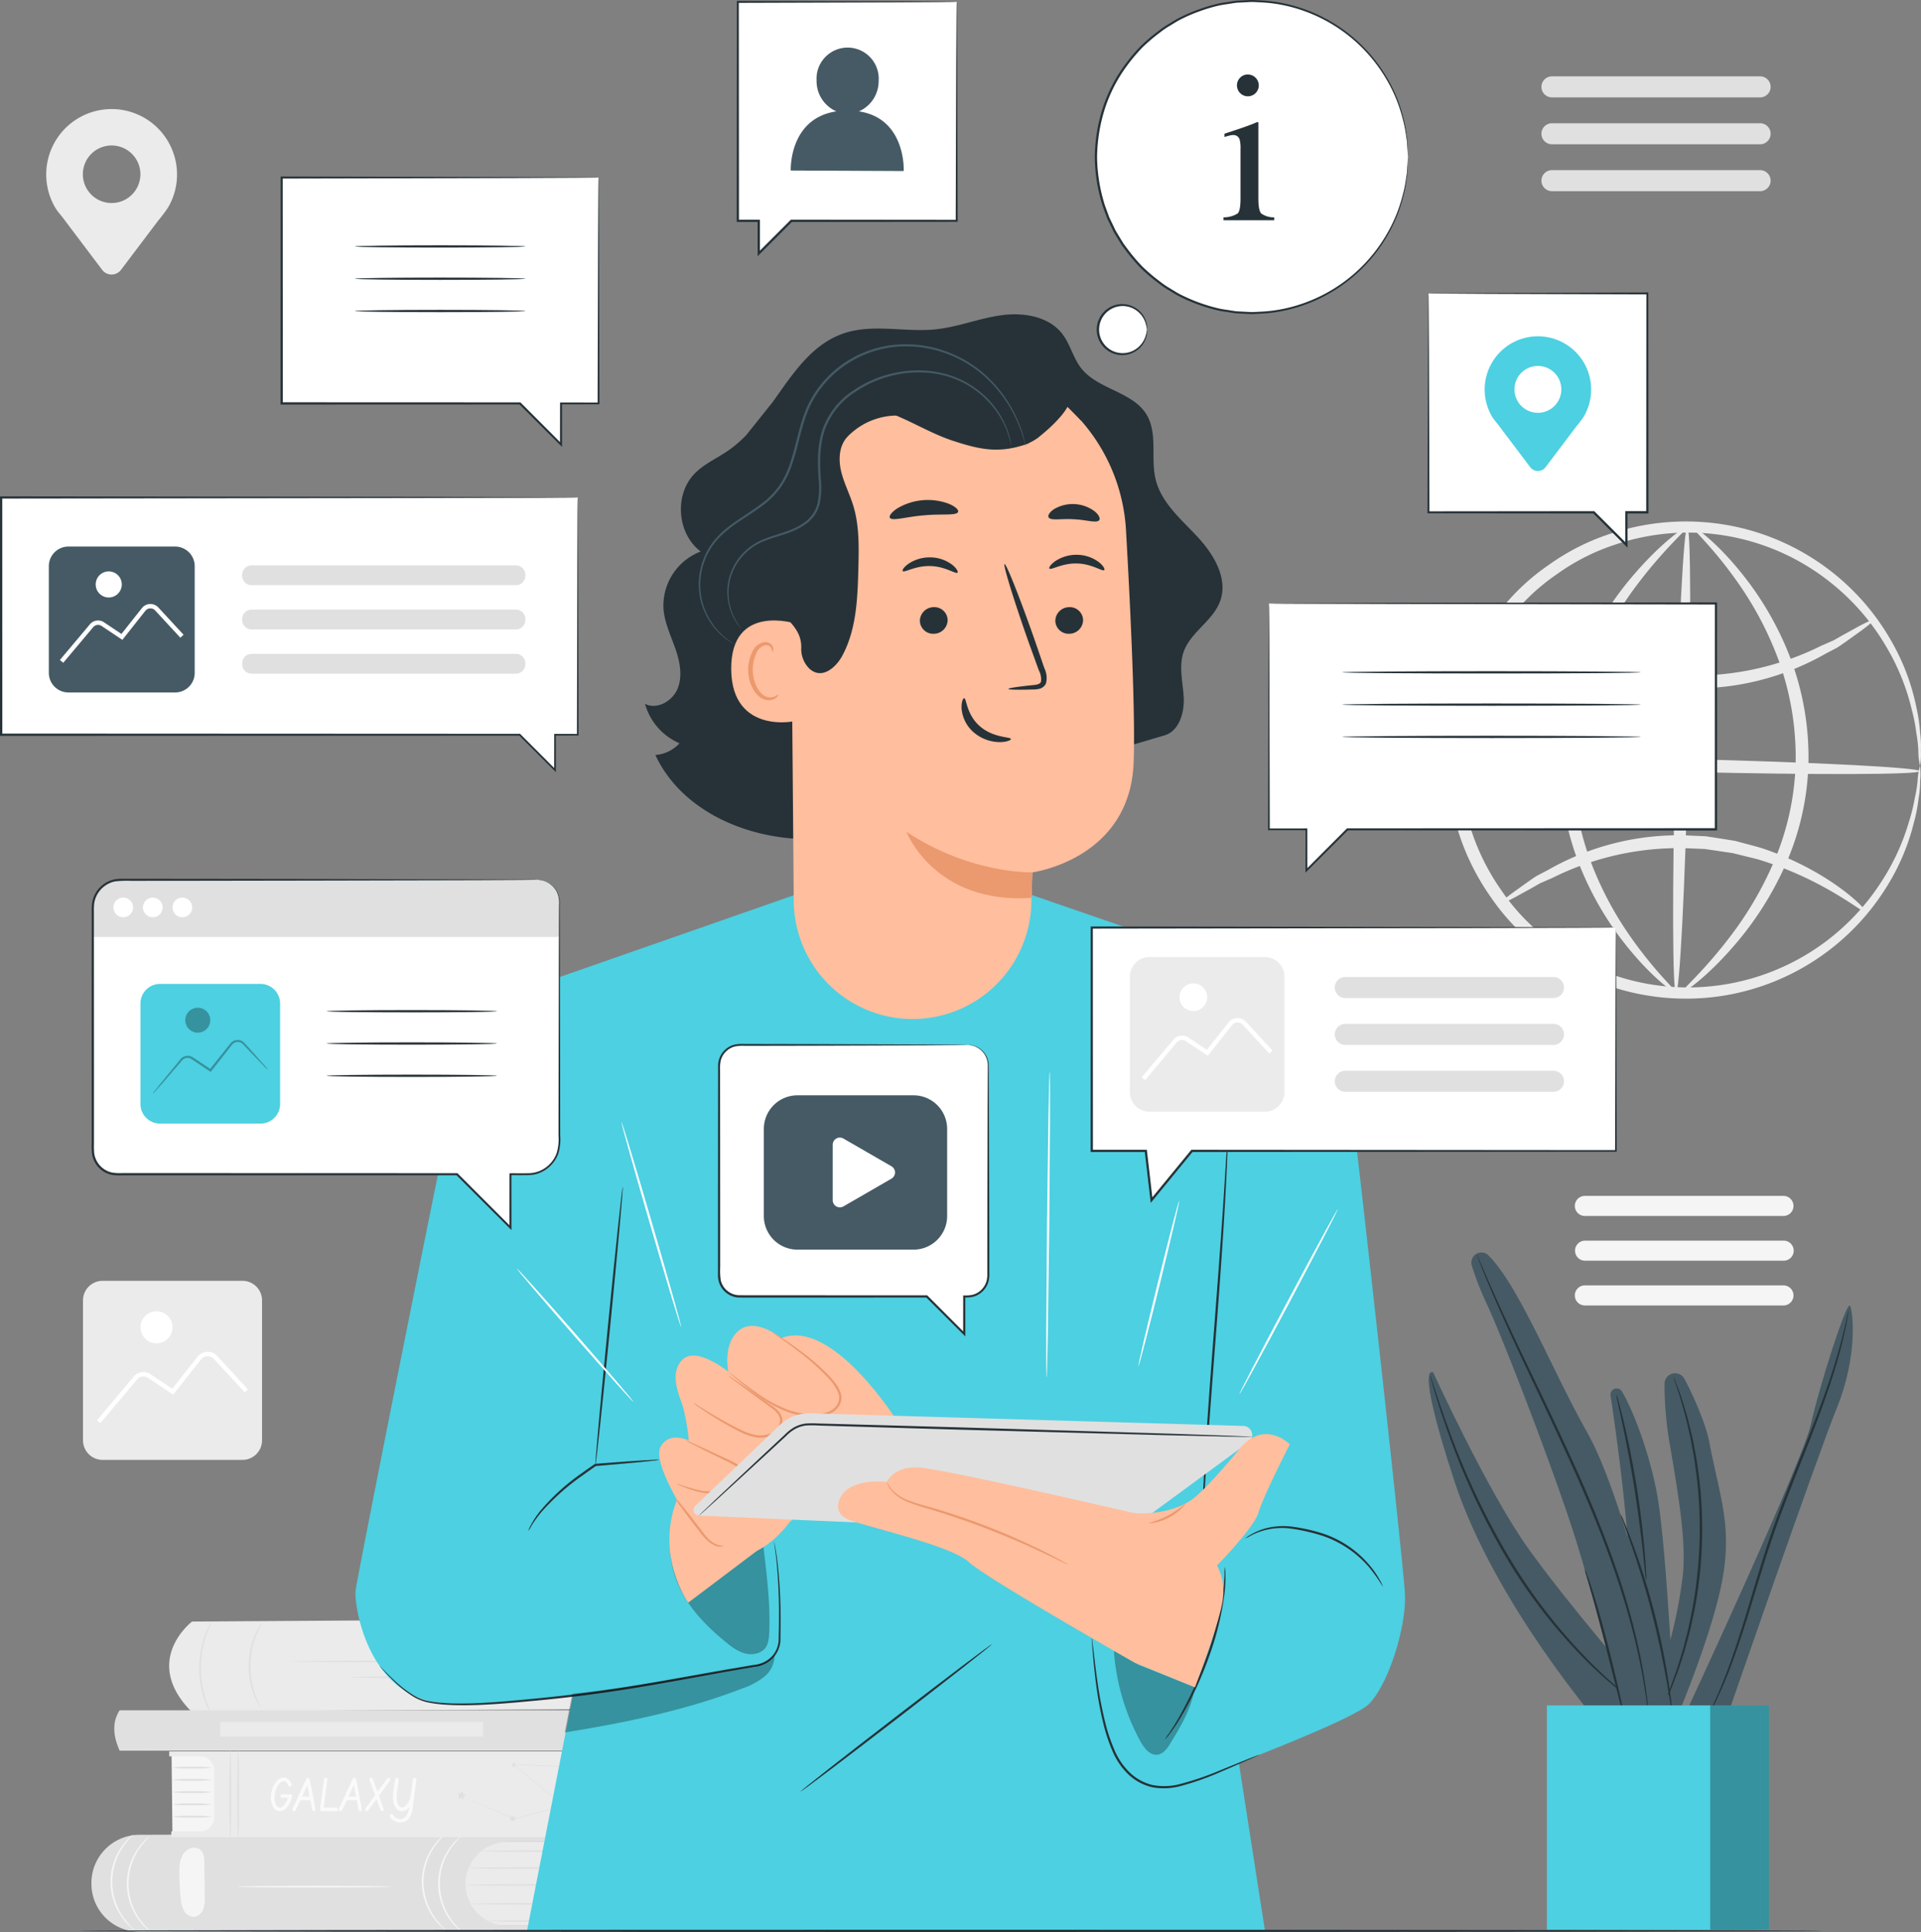 <svg xmlns="http://www.w3.org/2000/svg" xmlns:xlink="http://www.w3.org/1999/xlink" width="438.527" height="440.986" viewBox="0 0 438.527 440.986">
  <rect x="0" y="0" width="438.527" height="440.986" fill="#808080" stroke="none"/>
  <defs>
    <clipPath id="clip-path">
      <rect id="Rectángulo_50794" data-name="Rectángulo 50794" width="438.527" height="440.986" fill="none"/>
    </clipPath>
    <clipPath id="clip-path-4">
      <rect id="Rectángulo_50782" data-name="Rectángulo 50782" width="42.017" height="51.193" transform="translate(361.793 389.272)" fill="none"/>
    </clipPath>
    <clipPath id="clip-path-6">
      <rect id="Rectángulo_50785" data-name="Rectángulo 50785" width="22.723" height="41.906" transform="translate(152.934 335.67)" fill="none"/>
    </clipPath>
    <clipPath id="clip-path-7">
      <rect id="Rectángulo_50786" data-name="Rectángulo 50786" width="47.889" height="17.689" transform="translate(128.921 377.754)" fill="none"/>
    </clipPath>
    <clipPath id="clip-path-8">
      <rect id="Rectángulo_50787" data-name="Rectángulo 50787" width="18.503" height="23.74" transform="translate(254.279 376.79)" fill="none"/>
    </clipPath>
    <clipPath id="clip-path-11">
      <rect id="Rectángulo_50790" data-name="Rectángulo 50790" width="26.315" height="12.297" transform="translate(34.845 237.377)" fill="none"/>
    </clipPath>
    <clipPath id="clip-path-12">
      <rect id="Rectángulo_50791" data-name="Rectángulo 50791" width="5.7" height="5.7" transform="translate(42.303 230.01)" fill="none"/>
    </clipPath>
  </defs>
  <g id="Grupo_117850" data-name="Grupo 117850" transform="translate(-936 -21314.652)">
    <g id="Grupo_115584" data-name="Grupo 115584" transform="translate(936 21314.652)">
      <g id="Grupo_115583" data-name="Grupo 115583" clip-path="url(#clip-path)">
        <g id="Grupo_115554" data-name="Grupo 115554">
          <g id="Grupo_115553" data-name="Grupo 115553" clip-path="url(#clip-path)">
            <path id="Trazado_230321" data-name="Trazado 230321" d="M55.346,333.222H23.421a4.474,4.474,0,0,1-4.474-4.473V296.823a4.474,4.474,0,0,1,4.474-4.473H55.346a4.473,4.473,0,0,1,4.473,4.473v31.926a4.473,4.473,0,0,1-4.473,4.473" fill="#ebebeb"/>
            <path id="Trazado_230322" data-name="Trazado 230322" d="M22.9,324.839l-.765-.645,8.264-9.817a2.887,2.887,0,0,1,3.965-.7l4.958,3.305,5.8-7.33a2.909,2.909,0,0,1,2.174-1.1,2.864,2.864,0,0,1,2.251.933l7.072,7.645-.735.68-7.071-7.646a1.888,1.888,0,0,0-1.479-.613,1.915,1.915,0,0,0-1.428.726l-6.372,8.052-5.724-3.816a1.9,1.9,0,0,0-2.621.482Z" fill="#fff"/>
            <path id="Trazado_230323" data-name="Trazado 230323" d="M39.383,302.961a3.654,3.654,0,1,1-3.654-3.654,3.654,3.654,0,0,1,3.654,3.654" fill="#fff"/>
            <path id="Trazado_230324" data-name="Trazado 230324" d="M438.3,174.784a15.068,15.068,0,0,1-.384-3.384,27.828,27.828,0,0,0-.453-4.064,39.808,39.808,0,0,0-1.068-5.461,51.159,51.159,0,0,0-5.671-14.048A52.624,52.624,0,0,0,417.66,132.78a52.05,52.05,0,0,0-49.064-8.432,48.765,48.765,0,0,0-13.271,6.77,47.473,47.473,0,0,0-11.2,10.753,51.64,51.64,0,0,0-1.49,61.21A47.416,47.416,0,0,0,353.3,214.369a48.773,48.773,0,0,0,12.929,7.408,52.451,52.451,0,0,0,63.2-20.438,51.2,51.2,0,0,0,6.344-13.756,39.732,39.732,0,0,0,1.331-5.4,27.713,27.713,0,0,0,.65-4.036,15.12,15.12,0,0,1,.548-3.361,14.84,14.84,0,0,1,.04,3.413,23.818,23.818,0,0,1-.379,4.127,36.986,36.986,0,0,1-1.092,5.563,50.113,50.113,0,0,1-6.057,14.323A53.96,53.96,0,0,1,393.83,227.2a54.449,54.449,0,0,1-28.58-2.912,51.194,51.194,0,0,1-13.666-7.714,49.974,49.974,0,0,1-11.3-11.852,54.259,54.259,0,0,1,1.573-64.606,49.942,49.942,0,0,1,11.861-11.285,51.2,51.2,0,0,1,14.022-7.041,54.451,54.451,0,0,1,28.685-1.522,53.96,53.96,0,0,1,35.725,26.755,50.1,50.1,0,0,1,5.356,14.6,37.013,37.013,0,0,1,.821,5.611,23.806,23.806,0,0,1,.178,4.142,14.809,14.809,0,0,1-.2,3.407" fill="#ebebeb"/>
            <path id="Trazado_230325" data-name="Trazado 230325" d="M427.651,141.528c.117.164-.843,1-2.7,2.378l-3.426,2.458c-.679.465-1.389.991-2.179,1.486l-2.622,1.37a60.075,60.075,0,0,1-31.294,7.881l-4.737-.211-4.546-.711c-.743-.126-1.485-.225-2.209-.371l-2.122-.565c-1.4-.388-2.778-.716-4.092-1.137a68.574,68.574,0,0,1-13.278-6.118c-7.133-4.313-10.605-8.237-10.335-8.489.287-.329,4.165,2.955,11.35,6.685a79.916,79.916,0,0,0,13.07,5.348c1.273.37,2.605.65,3.948,1l2.04.505,2.116.32,4.344.64,4.516.182a64.8,64.8,0,0,0,30.3-6.805l2.652-1.151c.807-.422,1.54-.875,2.246-1.265l3.632-2c2.021-1.069,3.2-1.588,3.32-1.424" fill="#ebebeb"/>
            <path id="Trazado_230326" data-name="Trazado 230326" d="M342.493,206.247c-.118-.165.843-1,2.7-2.378l3.426-2.458c.679-.465,1.389-.991,2.179-1.486l2.622-1.37a60.075,60.075,0,0,1,31.294-7.881l4.736.211,4.547.711c.743.126,1.484.225,2.209.371l2.122.565c1.4.388,2.778.716,4.092,1.138a68.447,68.447,0,0,1,13.277,6.117c7.134,4.313,10.606,8.237,10.336,8.489-.288.329-4.164-2.955-11.35-6.685a80.088,80.088,0,0,0-13.07-5.349c-1.273-.369-2.606-.649-3.948-.994l-2.04-.507-2.117-.319-4.344-.639-4.515-.183a64.8,64.8,0,0,0-30.3,6.8l-2.652,1.151c-.807.422-1.541.875-2.246,1.265l-3.633,2c-2.02,1.069-3.2,1.588-3.319,1.424" fill="#ebebeb"/>
            <path id="Trazado_230327" data-name="Trazado 230327" d="M438.269,176.02c-.02.808-23.864.885-53.25.171s-53.2-1.948-53.185-2.756,23.859-.884,53.256-.17,53.2,1.948,53.179,2.755" fill="#ebebeb"/>
            <path id="Trazado_230328" data-name="Trazado 230328" d="M382.6,226.66c-.808-.02-.885-23.856-.171-53.232s1.947-53.187,2.755-53.167.884,23.85.171,53.238-1.947,53.181-2.755,53.161" fill="#ebebeb"/>
            <path id="Trazado_230329" data-name="Trazado 230329" d="M382.6,226.58c-.2.309-6.065-3.666-12.833-12.668a71.577,71.577,0,0,1-9.512-17.274,64.173,64.173,0,0,1-4.119-23.849,61.047,61.047,0,0,1,5.373-23.609A73.97,73.97,0,0,1,371.9,132.439c7.168-8.662,13.08-12.5,13.279-12.193.287.332-5.068,4.689-11.648,13.468a79.684,79.684,0,0,0-9.551,16.537,61.326,61.326,0,0,0-4.922,22.594,64.818,64.818,0,0,0,3.725,22.867,76.8,76.8,0,0,0,8.669,17c6.161,9.072,11.44,13.543,11.144,13.865" fill="#ebebeb"/>
            <path id="Trazado_230330" data-name="Trazado 230330" d="M386.374,120.275c.2-.309,6.065,3.667,12.832,12.668a71.578,71.578,0,0,1,9.514,17.274,64.193,64.193,0,0,1,4.118,23.849,61.047,61.047,0,0,1-5.373,23.609,73.97,73.97,0,0,1-10.395,16.741c-7.168,8.662-13.08,12.5-13.278,12.193-.288-.333,5.067-4.689,11.648-13.468a79.73,79.73,0,0,0,9.55-16.537,61.326,61.326,0,0,0,4.922-22.594,64.818,64.818,0,0,0-3.725-22.867,76.841,76.841,0,0,0-8.668-17c-6.162-9.072-11.442-13.543-11.145-13.865" fill="#ebebeb"/>
            <path id="Trazado_230331" data-name="Trazado 230331" d="M401.8,22.227H354.28a2.4,2.4,0,1,1,0-4.8H401.8a2.4,2.4,0,1,1,0,4.8" fill="#e0e0e0"/>
            <path id="Trazado_230332" data-name="Trazado 230332" d="M401.8,32.932H354.28a2.4,2.4,0,1,1,0-4.8H401.8a2.4,2.4,0,1,1,0,4.8" fill="#e0e0e0"/>
            <path id="Trazado_230333" data-name="Trazado 230333" d="M401.8,43.637H354.28a2.4,2.4,0,1,1,0-4.8H401.8a2.4,2.4,0,1,1,0,4.8" fill="#e0e0e0"/>
            <path id="Trazado_230334" data-name="Trazado 230334" d="M407.13,277.546H361.792a2.289,2.289,0,0,1,0-4.579H407.13a2.289,2.289,0,1,1,0,4.579" fill="#f5f5f5"/>
            <path id="Trazado_230335" data-name="Trazado 230335" d="M407.13,287.759H361.792a2.29,2.29,0,0,1,0-4.579H407.13a2.29,2.29,0,1,1,0,4.579" fill="#f5f5f5"/>
            <path id="Trazado_230336" data-name="Trazado 230336" d="M407.13,297.973H361.792a2.289,2.289,0,0,1,0-4.579H407.13a2.289,2.289,0,1,1,0,4.579" fill="#f5f5f5"/>
            <path id="Trazado_230337" data-name="Trazado 230337" d="M40.41,39.845a14.929,14.929,0,1,0-27.8,7.543H12.6l.042.056c.573.965,1.29,1.655,2.014,2.668l8.668,11.482a2.7,2.7,0,0,0,4.3,0L36.156,50.3a32.136,32.136,0,0,0,2.168-2.874l.031-.04h-.006a14.834,14.834,0,0,0,2.061-7.543m-14.929,6.5a6.569,6.569,0,1,1,6.57-6.569,6.569,6.569,0,0,1-6.57,6.569" fill="#ebebeb"/>
            <path id="Trazado_230338" data-name="Trazado 230338" d="M43.843,370.127s-11.424,8.7-.479,20.2a1,1,0,0,0,.724.306l99.807-.582s8.524-9.56,1.451-20.575Z" fill="#ebebeb"/>
            <path id="Trazado_230339" data-name="Trazado 230339" d="M121.837,379.211c0,.111-12.428.2-27.756.2s-27.758-.091-27.758-.2,12.425-.2,27.758-.2,27.756.09,27.756.2" fill="#e0e0e0"/>
            <path id="Trazado_230340" data-name="Trazado 230340" d="M106.312,382.822c0,.111-5.843.2-13.049.2s-13.051-.091-13.051-.2,5.842-.2,13.051-.2,13.049.09,13.049.2" fill="#e0e0e0"/>
            <path id="Trazado_230341" data-name="Trazado 230341" d="M132.042,389.733c-.065-.017.218-1.146.528-2.995a41.37,41.37,0,0,0-.138-14.553c-.343-1.842-.649-2.965-.584-2.984a3.231,3.231,0,0,1,.289.768c.166.5.366,1.239.575,2.159a35.375,35.375,0,0,1,.138,14.662c-.19.924-.377,1.666-.534,2.17a3.317,3.317,0,0,1-.274.773" fill="#e0e0e0"/>
            <path id="Trazado_230342" data-name="Trazado 230342" d="M139.491,369.353a3.461,3.461,0,0,1,.444.726,8.422,8.422,0,0,1,.444.893c.156.357.352.756.509,1.221a21.22,21.22,0,0,1,.95,3.312,22.233,22.233,0,0,1,.068,8.407,21.286,21.286,0,0,1-.9,3.327c-.149.467-.339.87-.489,1.229a8.749,8.749,0,0,1-.429.9,3.43,3.43,0,0,1-.433.733c-.069-.034.487-1.109,1.081-2.953a24.031,24.031,0,0,0,.8-3.3,23.718,23.718,0,0,0-.067-8.273,24.041,24.041,0,0,0-.853-3.286c-.624-1.835-1.2-2.9-1.129-2.936" fill="#e0e0e0"/>
            <path id="Trazado_230343" data-name="Trazado 230343" d="M59.591,389.866a3.143,3.143,0,0,1-.465-.667,6.992,6.992,0,0,1-.466-.833,11.67,11.67,0,0,1-.533-1.147,17.49,17.49,0,0,1-.974-3.149,18.541,18.541,0,0,1,.108-8.03,17.473,17.473,0,0,1,1.058-3.122,11.717,11.717,0,0,1,.564-1.133,7.135,7.135,0,0,1,.488-.819,3.105,3.105,0,0,1,.483-.655c.068.042-.574,1.007-1.273,2.719a19.483,19.483,0,0,0-.958,3.092,19.558,19.558,0,0,0-.1,7.875,19.278,19.278,0,0,0,.874,3.117c.652,1.73,1.268,2.712,1.2,2.752" fill="#e0e0e0"/>
            <path id="Trazado_230344" data-name="Trazado 230344" d="M48.814,392.3a3.957,3.957,0,0,1-.513-.757,8.652,8.652,0,0,1-.522-.937c-.183-.375-.416-.794-.6-1.288a21.273,21.273,0,0,1-1.143-3.522,22.288,22.288,0,0,1-.2-9.028,21.235,21.235,0,0,1,.986-3.571,14.1,14.1,0,0,1,.546-1.313,8.783,8.783,0,0,1,.479-.959,3.951,3.951,0,0,1,.479-.778c.072.037-.566,1.173-1.236,3.146a23.527,23.527,0,0,0-.888,3.539,23.507,23.507,0,0,0,.2,8.883,23.486,23.486,0,0,0,1.044,3.5c.756,1.941,1.444,3.048,1.374,3.088" fill="#e0e0e0"/>
            <rect id="Rectángulo_50777" data-name="Rectángulo 50777" width="36.958" height="19.099" transform="translate(103.276 420.45)" fill="#ebebeb"/>
            <path id="Trazado_230345" data-name="Trazado 230345" d="M20.873,430.176c.006.168.014.337.022.506a10.944,10.944,0,0,0,10.994,10.249H141.956v-1.382H115.827a9.55,9.55,0,0,1,0-19.1h26.129V418.42l-110.1.372a11.012,11.012,0,0,0-10.983,11.384" fill="#e0e0e0"/>
            <path id="Trazado_230346" data-name="Trazado 230346" d="M140.234,430.254c0,.111-7.6.2-16.971.2s-16.972-.091-16.972-.2,7.6-.2,16.972-.2,16.971.091,16.971.2" fill="#e0e0e0"/>
            <path id="Trazado_230347" data-name="Trazado 230347" d="M139.7,434.558c0,.111-7.19.2-16.058.2s-16.06-.091-16.06-.2,7.189-.2,16.06-.2,16.058.09,16.058.2" fill="#e0e0e0"/>
            <path id="Trazado_230348" data-name="Trazado 230348" d="M140.234,438.494c0,.111-6.465.2-14.438.2s-14.439-.091-14.439-.2,6.464-.2,14.439-.2,14.438.09,14.438.2" fill="#e0e0e0"/>
            <path id="Trazado_230349" data-name="Trazado 230349" d="M140.234,426.387c0,.111-7.443.2-16.623.2s-16.625-.091-16.625-.2,7.442-.2,16.625-.2,16.623.09,16.623.2" fill="#e0e0e0"/>
            <path id="Trazado_230350" data-name="Trazado 230350" d="M139.7,422.52c0,.111-6.625.2-14.8.2s-14.8-.091-14.8-.2,6.624-.2,14.8-.2,14.8.091,14.8.2" fill="#e0e0e0"/>
            <path id="Trazado_230351" data-name="Trazado 230351" d="M34.209,419.112a24.43,24.43,0,0,0-2.338,2.781,14.142,14.142,0,0,0,.193,16.367,24.574,24.574,0,0,0,2.4,2.725,3.858,3.858,0,0,1-.794-.586,12.625,12.625,0,0,1-1.839-1.97,13.932,13.932,0,0,1-.2-16.7,12.512,12.512,0,0,1,1.792-2.013,3.834,3.834,0,0,1,.78-.605" fill="#f5f5f5"/>
            <path id="Trazado_230352" data-name="Trazado 230352" d="M30.487,418.7a24.428,24.428,0,0,0-2.338,2.781,14.142,14.142,0,0,0,.193,16.367,24.576,24.576,0,0,0,2.4,2.725,3.858,3.858,0,0,1-.794-.586,12.625,12.625,0,0,1-1.839-1.97,13.932,13.932,0,0,1-.2-16.7,12.563,12.563,0,0,1,1.792-2.013,3.833,3.833,0,0,1,.78-.6" fill="#f5f5f5"/>
            <path id="Trazado_230353" data-name="Trazado 230353" d="M105.275,419.112a24.43,24.43,0,0,0-2.338,2.781,14.142,14.142,0,0,0,.193,16.367,24.574,24.574,0,0,0,2.4,2.725,3.858,3.858,0,0,1-.794-.586,12.625,12.625,0,0,1-1.839-1.97,13.932,13.932,0,0,1-.2-16.7,12.512,12.512,0,0,1,1.792-2.013,3.834,3.834,0,0,1,.78-.605" fill="#f5f5f5"/>
            <path id="Trazado_230354" data-name="Trazado 230354" d="M101.554,418.7a24.427,24.427,0,0,0-2.338,2.781,14.142,14.142,0,0,0,.193,16.367,24.578,24.578,0,0,0,2.4,2.725,3.858,3.858,0,0,1-.794-.586,12.625,12.625,0,0,1-1.839-1.97,13.932,13.932,0,0,1-.2-16.7,12.515,12.515,0,0,1,1.792-2.013,3.833,3.833,0,0,1,.78-.6" fill="#f5f5f5"/>
            <path id="Trazado_230355" data-name="Trazado 230355" d="M46.735,432.861q-.052-3.883-.1-7.766a5.559,5.559,0,0,0-.274-2,1.885,1.885,0,0,0-1.474-1.245c-.973-.43-2.489.381-3.168,1.5a7.366,7.366,0,0,0-.763,3.806,54.9,54.9,0,0,0,.3,6.135,7.049,7.049,0,0,0,.722,2.808,2.621,2.621,0,0,0,2.369,1.425,2.651,2.651,0,0,0,2.076-1.8,7.794,7.794,0,0,0,.318-2.862" fill="#f5f5f5"/>
            <path id="Trazado_230356" data-name="Trazado 230356" d="M89.483,430.628c0,.111-7.957.2-17.77.2s-17.773-.091-17.773-.2,7.956-.2,17.773-.2,17.77.091,17.77.2" fill="#f5f5f5"/>
            <path id="Trazado_230357" data-name="Trazado 230357" d="M39.362,418.348l-.2-18.1h9.855l.34,18.1Z" fill="#f5f5f5"/>
            <path id="Trazado_230358" data-name="Trazado 230358" d="M48.431,403.465a26.192,26.192,0,0,1-4.579.2,26.2,26.2,0,0,1-4.58-.2,26.2,26.2,0,0,1,4.58-.2,26.192,26.192,0,0,1,4.579.2" fill="#e0e0e0"/>
            <path id="Trazado_230359" data-name="Trazado 230359" d="M48.431,406.26a26.192,26.192,0,0,1-4.579.2,26.2,26.2,0,0,1-4.58-.2,26.2,26.2,0,0,1,4.58-.2,26.188,26.188,0,0,1,4.579.2" fill="#e0e0e0"/>
            <path id="Trazado_230360" data-name="Trazado 230360" d="M48.431,409.054a26.186,26.186,0,0,1-4.579.2,26.194,26.194,0,0,1-4.58-.2,26.2,26.2,0,0,1,4.58-.2,26.192,26.192,0,0,1,4.579.2" fill="#e0e0e0"/>
            <path id="Trazado_230361" data-name="Trazado 230361" d="M48.431,411.848a26.188,26.188,0,0,1-4.579.2,26.2,26.2,0,0,1-4.58-.2,26.2,26.2,0,0,1,4.58-.2,26.192,26.192,0,0,1,4.579.2" fill="#e0e0e0"/>
            <path id="Trazado_230362" data-name="Trazado 230362" d="M48.431,414.642a26.192,26.192,0,0,1-4.579.2,26.2,26.2,0,0,1-4.58-.2,26.2,26.2,0,0,1,4.58-.2,26.192,26.192,0,0,1,4.579.2" fill="#e0e0e0"/>
            <path id="Trazado_230363" data-name="Trazado 230363" d="M38.635,399.765H147.858c1.348,5.995,1.159,12.592,0,19.568H39.1V418h6.645a3.138,3.138,0,0,0,3.139-3.138V404.035a3.138,3.138,0,0,0-3.139-3.138H38.635Z" fill="#ebebeb"/>
            <path id="Trazado_230364" data-name="Trazado 230364" d="M64.457,409.561h1.822a.426.426,0,0,1,.2.049.373.373,0,0,1,.2.343.4.4,0,0,1-.015.117c-.036.155-.077.31-.123.466a5.2,5.2,0,0,1-1.141,2.063,2.157,2.157,0,0,1-1.554.8,1.665,1.665,0,0,1-.22-.014,1.776,1.776,0,0,1-1.239-.9,4.092,4.092,0,0,1-.544-2.2,5.859,5.859,0,0,1,.216-1.563,5.233,5.233,0,0,1,1.082-2.112,2.2,2.2,0,0,1,1.642-.872,1.551,1.551,0,0,1,.69.157,2.237,2.237,0,0,1,1.064,1.331.4.4,0,0,1,.043.181.385.385,0,0,1-.053.2.374.374,0,0,1-.338.195.424.424,0,0,1-.123-.019.373.373,0,0,1-.25-.246l-.019-.035a1.983,1.983,0,0,0-.22-.431,1.041,1.041,0,0,0-.873-.52,1.021,1.021,0,0,0-.6.22,3.221,3.221,0,0,0-1,1.43,5.363,5.363,0,0,0-.431,2.056,3.69,3.69,0,0,0,.313,1.615,1.061,1.061,0,0,0,.951.715,1.3,1.3,0,0,0,.881-.532,4.826,4.826,0,0,0,.936-1.692c-.839,0-1.275-.006-1.307-.015q-.428-.069-.437-.441a.392.392,0,0,1,.04-.132.412.412,0,0,1,.411-.221" fill="#fafafa"/>
            <path id="Trazado_230365" data-name="Trazado 230365" d="M70.658,406a1.111,1.111,0,0,1,.049.132q.115.4,1.286,6.768a.283.283,0,0,1,.018.1.408.408,0,0,1-.053.2.36.36,0,0,1-.326.2.486.486,0,0,1-.063,0,.358.358,0,0,1-.3-.27l-.434-2.249H68.589l-1.078,2.257a.511.511,0,0,1-.036.075.434.434,0,0,1-.338.191.389.389,0,0,1-.213-.063.381.381,0,0,1-.179-.329.29.29,0,0,1,.025-.117c.067-.157.179-.4.334-.742q2.355-5.142,2.816-6.069a.426.426,0,0,1,.379-.274.414.414,0,0,1,.359.2m-.489,1.513-1.214,2.553h1.714Z" fill="#fafafa"/>
            <path id="Trazado_230366" data-name="Trazado 230366" d="M76.75,413.4H73.458a.374.374,0,0,1-.211-.064.6.6,0,0,1-.186-.411v-.005q0-.2.909-6.74a1.111,1.111,0,0,1,.02-.144.358.358,0,0,1,.353-.24.388.388,0,0,1,.182.044.365.365,0,0,1,.206.348q-.043.445-.224,1.847-.564,4.316-.589,4.556h2.8a.582.582,0,0,1,.211.039.37.37,0,0,1,.25.368.472.472,0,0,1-.019.128.463.463,0,0,1-.407.274" fill="#fafafa"/>
            <path id="Trazado_230367" data-name="Trazado 230367" d="M81.251,406a1.323,1.323,0,0,1,.049.132q.115.4,1.286,6.768a.283.283,0,0,1,.018.1.4.4,0,0,1-.054.2.359.359,0,0,1-.325.2.486.486,0,0,1-.063,0,.358.358,0,0,1-.3-.27l-.434-2.249H79.182L78.1,413.136a.5.5,0,0,1-.035.075.436.436,0,0,1-.338.191.389.389,0,0,1-.213-.063.378.378,0,0,1-.179-.329.29.29,0,0,1,.025-.117c.067-.157.179-.4.334-.742q2.355-5.142,2.816-6.069a.426.426,0,0,1,.379-.274.414.414,0,0,1,.359.2m-.489,1.513-1.214,2.553h1.714Z" fill="#fafafa"/>
            <path id="Trazado_230368" data-name="Trazado 230368" d="M86.5,409.888q.384,1.07.6,1.649.508,1.407.509,1.486a.348.348,0,0,1-.063.2.372.372,0,0,1-.329.18.358.358,0,0,1-.326-.264c-.025-.071-.046-.126-.062-.167q-.269-.613-.88-2.32L84.077,413.2a.454.454,0,0,1-.348.206.415.415,0,0,1-.2-.054.36.36,0,0,1-.185-.328.519.519,0,0,1,.005-.084.98.98,0,0,1,.195-.318q.938-1.209,2.069-2.882-.119-.327-.226-.621-1.05-2.817-1.05-2.911a.427.427,0,0,1,.049-.2.343.343,0,0,1,.318-.195.393.393,0,0,1,.367.217l1.1,2.963,2.2-2.989a.438.438,0,0,1,.349-.186.366.366,0,0,1,.18.044.37.37,0,0,1,.191.35.509.509,0,0,1-.039.18Z" fill="#fafafa"/>
            <path id="Trazado_230369" data-name="Trazado 230369" d="M94.642,405.833a.392.392,0,0,1,.181.044.388.388,0,0,1,.211.338q-.808,6.384-.892,6.9a4.2,4.2,0,0,1-.705,1.8,2.539,2.539,0,0,1-3.239.794,2.337,2.337,0,0,1-1.161-1.019.429.429,0,0,1-.044-.191.386.386,0,0,1,.054-.2.373.373,0,0,1,.338-.2.379.379,0,0,1,.3.162,2.118,2.118,0,0,0,1.686.96,1.666,1.666,0,0,0,1.307-.664,3.632,3.632,0,0,0,.726-2.069,1.983,1.983,0,0,1-1.666.9,1.673,1.673,0,0,1-.221-.015,1.763,1.763,0,0,1-1.249-.9,4.062,4.062,0,0,1-.549-2.194q0-.6.055-1.235.093-1,.445-2.837a.436.436,0,0,1,.035-.113.36.36,0,0,1,.352-.269.365.365,0,0,1,.191.054.346.346,0,0,1,.2.313,14.513,14.513,0,0,1-.181,1.5,20.7,20.7,0,0,0-.26,2.3,4.6,4.6,0,0,0,.294,1.786c.225.535.551.8.975.8a.634.634,0,0,0,.133-.016,1.793,1.793,0,0,0,.984-.787,4.907,4.907,0,0,0,.814-1.815l.5-3.753a.484.484,0,0,1,.05-.166.358.358,0,0,1,.342-.215" fill="#fafafa"/>
            <path id="Trazado_230370" data-name="Trazado 230370" d="M143.756,419.588c-.111,0-.2-4.5-.2-10.038s.091-10.039.2-10.039.2,4.493.2,10.039-.091,10.038-.2,10.038" fill="#f5f5f5"/>
            <path id="Trazado_230371" data-name="Trazado 230371" d="M54.378,419.588c-.111,0-.2-4.5-.2-10.038s.091-10.039.2-10.039.2,4.493.2,10.039-.09,10.038-.2,10.038" fill="#e0e0e0"/>
            <path id="Trazado_230372" data-name="Trazado 230372" d="M145.672,419.588c-.111,0-.2-4.5-.2-10.038s.09-10.039.2-10.039.2,4.493.2,10.039-.091,10.038-.2,10.038" fill="#f5f5f5"/>
            <path id="Trazado_230373" data-name="Trazado 230373" d="M52.587,419.588c-.111,0-.2-4.5-.2-10.038s.091-10.039.2-10.039.2,4.493.2,10.039-.09,10.038-.2,10.038" fill="#e0e0e0"/>
            <path id="Trazado_230374" data-name="Trazado 230374" d="M117.272,402.818l-.017-.035L128.8,412.1l.1.083-.127.033-1.536.4-9.746,2.557-.02,0-.019-.008-8.833-3.746-2.5-1.071-.66-.288-.168-.076a.268.268,0,0,1-.056-.029.249.249,0,0,1,.06.02l.172.067.667.271,2.513,1.04,8.853,3.7-.039,0,9.743-2.57,1.536-.4-.025.116-11.52-9.344-.016-.013v-.021" fill="#e0e0e0"/>
            <path id="Trazado_230375" data-name="Trazado 230375" d="M127.755,410.647l.629.592.845-.182-.369.781.435.747-.857-.109-.576.644-.161-.849-.791-.349.758-.415Z" fill="#e0e0e0"/>
            <path id="Trazado_230376" data-name="Trazado 230376" d="M116.682,414.317l.43.358.538-.151-.207.519.31.465-.558-.036-.347.439-.137-.543-.525-.194.473-.3Z" fill="#e0e0e0"/>
            <path id="Trazado_230377" data-name="Trazado 230377" d="M104.451,409.3l.685.043.424-.54.171.665.644.236-.579.368-.026.686-.529-.438-.66.188.253-.638Z" fill="#e0e0e0"/>
            <path id="Trazado_230378" data-name="Trazado 230378" d="M132.931,402.965l.685.043.424-.54.171.665.644.236-.579.368-.026.686-.529-.438-.66.188.253-.638Z" fill="#e0e0e0"/>
            <path id="Trazado_230379" data-name="Trazado 230379" d="M116.713,402.514l.437.027.271-.344.109.424.411.151-.37.235-.016.437-.338-.279-.421.12.161-.407Z" fill="#e0e0e0"/>
            <path id="Trazado_230380" data-name="Trazado 230380" d="M133.893,403.445c0,.044-3.736-.079-8.34-.276s-8.335-.393-8.333-.438,3.735.079,8.34.277,8.335.393,8.333.437" fill="#e0e0e0"/>
            <path id="Trazado_230381" data-name="Trazado 230381" d="M138.088,399.6H27.314c-1.452-3.292-1.807-6.419,0-9.221H138.088a10.688,10.688,0,0,1,0,9.221" fill="#e0e0e0"/>
            <rect id="Rectángulo_50778" data-name="Rectángulo 50778" width="60.014" height="3.356" transform="translate(50.251 393.009)" fill="#ebebeb"/>
            <path id="Trazado_230382" data-name="Trazado 230382" d="M31.565,399.645a3.234,3.234,0,0,1-.875-1.115,8.145,8.145,0,0,1-.587-6.672,3.218,3.218,0,0,1,.667-1.25,10.515,10.515,0,0,1-.4,1.336,9.318,9.318,0,0,0,.568,6.454,10.713,10.713,0,0,1,.622,1.247" fill="#e0e0e0"/>
            <path id="Trazado_230383" data-name="Trazado 230383" d="M33.962,399.645a3.234,3.234,0,0,1-.875-1.115,8.139,8.139,0,0,1-.586-6.672,3.21,3.21,0,0,1,.666-1.25,10.514,10.514,0,0,1-.4,1.336,9.318,9.318,0,0,0,.568,6.454,10.515,10.515,0,0,1,.622,1.247" fill="#e0e0e0"/>
            <path id="Trazado_230384" data-name="Trazado 230384" d="M133.606,399.43a13.9,13.9,0,0,0,.052-9.025,9.378,9.378,0,0,1-.052,9.025" fill="#f5f5f5"/>
            <path id="Trazado_230385" data-name="Trazado 230385" d="M131.544,399.408c-.121-.028.345-1.974.333-4.415.006-2.442-.466-4.386-.345-4.415a13.506,13.506,0,0,1,.012,8.83" fill="#f5f5f5"/>
          </g>
        </g>
        <g id="Grupo_115559" data-name="Grupo 115559">
          <g id="Grupo_115558" data-name="Grupo 115558" clip-path="url(#clip-path)">
            <path id="Trazado_230386" data-name="Trazado 230386" d="M365.452,393.939S341.164,365.985,332,338.031s-4.812-24.746-4.812-24.746,12.373,27.155,21.767,40.271,26.121,32.363,26.121,32.363Z" fill="#455a64"/>
            <path id="Trazado_230387" data-name="Trazado 230387" d="M370.293,317.64a1.415,1.415,0,0,0-2.634.9c1.48,9.819,4.681,32.862,4.556,47.807-.164,19.414.006,26.919.006,26.919H382.33s-1.795-40.134-4.079-52.371c-1.6-8.58-5-18.1-7.958-23.255" fill="#455a64"/>
            <path id="Trazado_230388" data-name="Trazado 230388" d="M375.8,390a107.03,107.03,0,0,0,8.32-30.182c.833-7.147-.652-16.8-2.861-29.693a79.868,79.868,0,0,1-1.278-14.288,2.412,2.412,0,0,1,4.528-1.131c1.22,2.178,4.751,9.615,5.648,14.277,2.447,12.725,5.221,19.088,3.1,31.161s-9.952,30.672-9.952,30.672Z" fill="#455a64"/>
            <path id="Trazado_230389" data-name="Trazado 230389" d="M384.909,390.818s26.667-57.308,28.515-65.81,8.133-28.094,8.872-26.985,1.848,11.459-2.957,23.288-25.324,71.253-25.324,71.253h-9.106" fill="#455a64"/>
            <path id="Trazado_230390" data-name="Trazado 230390" d="M372.884,388.254a5.271,5.271,0,0,1-.747-.513c-.474-.359-1.192-.863-2.066-1.577a94.479,94.479,0,0,1-7.167-6.327,120.275,120.275,0,0,1-19.347-24.831A162.716,162.716,0,0,1,330.351,326.4c-1.341-3.806-2.32-6.922-2.954-9.086-.326-1.08-.551-1.927-.708-2.5a5.36,5.36,0,0,1-.207-.883,5.382,5.382,0,0,1,.317.851q.3.92.809,2.466c.7,2.142,1.735,5.234,3.122,9.015a173,173,0,0,0,13.317,28.453,125.5,125.5,0,0,0,19.14,24.835c2.854,2.837,5.3,5,7.024,6.442.851.739,1.546,1.27,2,1.658a5.434,5.434,0,0,1,.677.6" fill="#263238"/>
            <path id="Trazado_230391" data-name="Trazado 230391" d="M375.8,360.761a9.513,9.513,0,0,1-.239-1.682c-.128-1.186-.293-2.732-.493-4.594-.422-3.876-1.08-9.223-2.023-15.1s-2-11.159-2.81-14.973c-.395-1.83-.723-3.35-.974-4.516a9.663,9.663,0,0,1-.3-1.672,9.7,9.7,0,0,1,.514,1.619c.3,1.05.694,2.581,1.151,4.48.917,3.8,2.031,9.083,2.98,14.972s1.542,11.256,1.862,15.149c.162,1.946.266,3.524.313,4.615a9.956,9.956,0,0,1,.018,1.7" fill="#263238"/>
            <path id="Trazado_230392" data-name="Trazado 230392" d="M382.048,314.26a4.2,4.2,0,0,1,.315.728c.2.54.468,1.247.8,2.129.353.923.758,2.062,1.144,3.412s.911,2.863,1.3,4.589q.316,1.29.66,2.695c.224.938.383,1.93.587,2.949.436,2.035.7,4.241,1.028,6.557a97.915,97.915,0,0,1-1.085,30.294c-.489,2.287-.915,4.468-1.495,6.467-.277,1-.506,1.98-.8,2.9l-.852,2.641c-.508,1.694-1.129,3.17-1.621,4.484s-.968,2.425-1.386,3.321c-.393.856-.709,1.542-.949,2.066a4.1,4.1,0,0,1-.366.7,4.106,4.106,0,0,1,.261-.75c.215-.534.5-1.233.85-2.106.386-.906.84-2.022,1.292-3.347s1.054-2.8,1.536-4.495q.39-1.265.813-2.64c.279-.919.5-1.9.762-2.9.557-1.994.964-4.168,1.436-6.446a101.179,101.179,0,0,0,1.08-30.135c-.308-2.3-.558-4.5-.971-6.532-.193-1.016-.34-2.006-.552-2.942s-.424-1.833-.622-2.692c-.359-1.725-.844-3.243-1.211-4.593s-.729-2.5-1.049-3.432c-.289-.9-.52-1.614-.7-2.161a4.178,4.178,0,0,1-.207-.768" fill="#263238"/>
            <path id="Trazado_230393" data-name="Trazado 230393" d="M421.991,299.175a.876.876,0,0,1-.021.257c-.032.2-.071.446-.118.745-.118.652-.265,1.62-.526,2.852-.515,2.465-1.373,6.013-2.707,10.317s-3.15,9.354-5.31,14.9-4.652,11.592-7.02,18.027c-2.4,6.424-4.255,12.694-6,18.384-1.724,5.694-3.36,10.8-4.941,15.025a96.251,96.251,0,0,1-4.21,9.8c-.546,1.135-1.038,1.982-1.355,2.564-.149.263-.272.478-.373.655-.087.147-.135.219-.144.214a.878.878,0,0,1,.093-.241c.087-.184.193-.408.323-.681.283-.6.742-1.46,1.256-2.608,1.074-2.271,2.519-5.611,4.032-9.842,1.528-4.226,3.121-9.336,4.817-15.038,1.712-5.694,3.553-11.986,5.964-18.429,2.373-6.45,4.889-12.489,7.065-18.022s4.041-10.55,5.415-14.828,2.294-7.8,2.874-10.244c.294-1.222.476-2.181.63-2.826l.174-.733a.866.866,0,0,1,.078-.247" fill="#263238"/>
            <path id="Trazado_230394" data-name="Trazado 230394" d="M339.76,286.516a2.3,2.3,0,0,0-3.78,2.341,65.7,65.7,0,0,0,3.351,8.617c3.666,7.79,14.435,35.745,19.476,51.1s12.144,43.994,12.144,43.994l10.765-1.746s-9.848-47.059-19.472-64.015c-7.732-13.624-15.465-33.313-22.484-40.287" fill="#455a64"/>
            <path id="Trazado_230395" data-name="Trazado 230395" d="M361.754,358.172a6.674,6.674,0,0,1,.555,1.29c.318.844.752,2.077,1.241,3.614.991,3.071,2.2,7.36,3.427,12.125s2.234,9.1,2.942,12.247c.323,1.487.594,2.737.81,3.73a6.636,6.636,0,0,1,.223,1.386,6.6,6.6,0,0,1-.438-1.334c-.263-.982-.593-2.217-.986-3.687-.823-3.238-1.906-7.494-3.1-12.2-1.221-4.759-2.37-9.056-3.261-12.149l-1.066-3.661a6.71,6.71,0,0,1-.344-1.36" fill="#263238"/>
            <path id="Trazado_230396" data-name="Trazado 230396" d="M376.359,391.691a1.13,1.13,0,0,1-.061-.287c-.032-.224-.072-.5-.122-.848-.113-.744-.214-1.849-.441-3.259-.395-2.828-1.1-6.9-2.257-11.874a170.041,170.041,0,0,0-5.038-17.2c-2.208-6.378-4.978-13.269-8.116-20.4-6.333-14.246-12.659-26.882-16.817-36.226-2.1-4.661-3.728-8.466-4.8-11.117-.547-1.321-.937-2.36-1.21-3.062l-.3-.8a1.156,1.156,0,0,1-.084-.281,1.108,1.108,0,0,1,.138.259c.092.206.208.463.351.781.317.73.754,1.739,1.308,3.019,1.134,2.623,2.815,6.4,4.962,11.036,4.247,9.293,10.628,21.9,16.971,36.164,3.143,7.142,5.9,14.055,8.091,20.458a161.762,161.762,0,0,1,4.935,17.279,120.386,120.386,0,0,1,2.084,11.934c.194,1.418.259,2.529.335,3.277.027.348.049.629.066.854a1.09,1.09,0,0,1,0,.293" fill="#263238"/>
            <path id="Trazado_230397" data-name="Trazado 230397" d="M381.716,390.818a11.494,11.494,0,0,1-.363-1.809c-.214-1.264-.5-2.932-.838-4.949-.742-4.17-1.874-9.915-3.5-16.167-1.612-6.259-3.428-11.826-4.826-15.824-.686-1.927-1.253-3.521-1.683-4.728a11.559,11.559,0,0,1-.573-1.754,11.275,11.275,0,0,1,.779,1.673c.464,1.092,1.112,2.683,1.856,4.671a156.415,156.415,0,0,1,5,15.819,164.189,164.189,0,0,1,3.349,16.245c.307,2.1.541,3.8.661,4.983a11.433,11.433,0,0,1,.143,1.84" fill="#263238"/>
            <rect id="Rectángulo_50780" data-name="Rectángulo 50780" width="42.018" height="51.193" transform="translate(361.792 389.272)" fill="#4dd0e1"/>
            <g id="Grupo_115557" data-name="Grupo 115557" opacity="0.3">
              <g id="Grupo_115556" data-name="Grupo 115556">
                <g id="Grupo_115555" data-name="Grupo 115555" clip-path="url(#clip-path-4)">
                  <rect id="Rectángulo_50781" data-name="Rectángulo 50781" width="42.018" height="51.193" transform="translate(361.792 389.272)"/>
                </g>
              </g>
            </g>
            <rect id="Rectángulo_50783" data-name="Rectángulo 50783" width="37.278" height="51.193" transform="translate(353.129 389.272)" fill="#4dd0e1"/>
          </g>
        </g>
        <g id="Grupo_115570" data-name="Grupo 115570">
          <g id="Grupo_115569" data-name="Grupo 115569" clip-path="url(#clip-path)">
            <path id="Trazado_230398" data-name="Trazado 230398" d="M123.5,224.51l.028-.015c-.013-.044-.021-.028-.028.015" fill="#4dd0e1"/>
            <path id="Trazado_230399" data-name="Trazado 230399" d="M320.724,363.927c-.326-7.183-11.109-103.836-12.734-116.245-2.6-19.818-18.541-24.79-18.543-24.791l-54.189-18.7H181.64l-58.11,20.3-.028.987a9.262,9.262,0,0,1,0-.971c-.579.322-14.886,4.387-18.309,18.48-1.871,7.7-23.7,116.934-24.025,120.143s2.567,22.786,17.971,25.353c5.773.963,18.258.077,31.613-1.407L120.32,440.642H288.759l-5.954-38.27c13.4-5.216,27.416-11.051,29.756-13.483,4.571-4.754,8.49-17.778,8.163-24.962M130.178,336.406h0Z" fill="#4dd0e1"/>
            <g id="Grupo_115562" data-name="Grupo 115562" opacity="0.3">
              <g id="Grupo_115561" data-name="Grupo 115561">
                <g id="Grupo_115560" data-name="Grupo 115560" clip-path="url(#clip-path-6)">
                  <path id="Trazado_230400" data-name="Trazado 230400" d="M174.218,352.571a30.422,30.422,0,0,0-2.481-9.987c-1.522-3.093-4.152-5.8-7.49-6.662s-7.335.532-8.815,3.646c-6.079,17.057-.551,26.661,11.041,35.877,1.837,1.461,4.109,2.609,6.356,1.931,2.211-.666,2.664-2.287,2.766-4.6.3-6.826-.583-13.424-1.377-20.21"/>
                </g>
              </g>
            </g>
            <path id="Trazado_230401" data-name="Trazado 230401" d="M247.267,272.873" fill="#ebebeb"/>
            <path id="Trazado_230402" data-name="Trazado 230402" d="M247.267,272.873" fill="#ebebeb"/>
            <path id="Trazado_230403" data-name="Trazado 230403" d="M150.484,333.2a5.259,5.259,0,0,1-1.1.179l-3.052.323c-2.6.255-6.237.582-10.388.929l.125-.044c-.947.659-1.927,1.343-2.914,2.063a53.371,53.371,0,0,0-9.558,8.471,27.836,27.836,0,0,0-2.269,3.136,8.659,8.659,0,0,1-.746,1.218,6.649,6.649,0,0,1,.57-1.318,22.441,22.441,0,0,1,2.159-3.269,48.5,48.5,0,0,1,9.538-8.659c.991-.724,1.978-1.407,2.931-2.063l.056-.039.067-.005c4.153-.323,7.8-.585,10.4-.751l3.065-.171a5.252,5.252,0,0,1,1.116,0" fill="#263238"/>
            <path id="Trazado_230404" data-name="Trazado 230404" d="M176.687,351.921a1.349,1.349,0,0,1,.083.3c.049.23.112.525.192.9.144.791.351,1.96.529,3.477a113.118,113.118,0,0,1,.7,12.913q.011,2.048-.034,4.286a6.313,6.313,0,0,1-1.506,4.423,6.806,6.806,0,0,1-4.473,2.241l-5.191.9c-7.1,1.249-14.89,2.753-23.114,4.077s-16.115,2.271-23.306,2.9c-7.178.674-13.694,1.138-19.164.74a27.277,27.277,0,0,1-3.878-.537,10.955,10.955,0,0,1-3.243-1.326,25.439,25.439,0,0,1-4.353-3.485c-1.1-1.066-1.9-1.934-2.449-2.524l-.612-.679a1.429,1.429,0,0,1-.2-.244,1.365,1.365,0,0,1,.234.207l.65.643c.569.566,1.4,1.411,2.513,2.449a26.023,26.023,0,0,0,4.361,3.383,10.758,10.758,0,0,0,3.169,1.253,27.25,27.25,0,0,0,3.83.493c5.43.348,11.921-.151,19.1-.851,7.18-.655,15.052-1.6,23.267-2.937s16-2.812,23.113-4.036l5.2-.881a6.371,6.371,0,0,0,4.223-2.073,5.9,5.9,0,0,0,1.429-4.149q.063-2.23.067-4.277a124.8,124.8,0,0,0-.53-12.89c-.147-1.517-.321-2.688-.432-3.482l-.14-.9a1.394,1.394,0,0,1-.031-.311" fill="#263238"/>
            <path id="Trazado_230405" data-name="Trazado 230405" d="M142.162,270.9c.143.014-1.138,14.236-2.86,31.761s-3.236,31.726-3.379,31.712,1.137-14.232,2.861-31.763,3.235-31.724,3.378-31.71" fill="#263238"/>
            <path id="Trazado_230406" data-name="Trazado 230406" d="M280.319,258.524a.851.851,0,0,1,.015.244c0,.19-.006.422-.009.709q-.032,1-.085,2.726c-.079,2.367-.238,5.791-.462,10.02-.446,8.459-1.254,20.134-2.249,33.017s-1.861,24.554-2.4,33c-.263,4.192-.476,7.6-.628,10.009q-.114,1.721-.182,2.72c-.024.285-.044.517-.06.707a.891.891,0,0,1-.038.241.852.852,0,0,1-.015-.243c0-.191.005-.424.009-.709q.03-1,.084-2.726c.079-2.368.239-5.791.462-10.021.447-8.459,1.254-20.134,2.25-33.021s1.86-24.549,2.4-33c.263-4.191.477-7.6.628-10.008.077-1.147.138-2.056.182-2.722.025-.283.044-.517.061-.707a.841.841,0,0,1,.038-.24" fill="#263238"/>
            <path id="Trazado_230407" data-name="Trazado 230407" d="M315.719,362.226a40,40,0,0,0-3.111-4.42,24.373,24.373,0,0,0-10.613-7.224,43.333,43.333,0,0,0-6.977-1.628,15.325,15.325,0,0,0-9.478,1.548,9.838,9.838,0,0,1-1.306.648c-.009-.015.092-.1.3-.238s.5-.359.914-.588a14.661,14.661,0,0,1,3.7-1.535,16.131,16.131,0,0,1,5.934-.311,40.8,40.8,0,0,1,7.085,1.611,23.693,23.693,0,0,1,10.73,7.481,21.429,21.429,0,0,1,2.223,3.322,6.882,6.882,0,0,1,.6,1.334" fill="#263238"/>
            <path id="Trazado_230408" data-name="Trazado 230408" d="M287.492,400.53a3.113,3.113,0,0,1-.585.3l-1.716.77c-1.495.659-3.657,1.614-6.349,2.754a62.932,62.932,0,0,1-9.7,3.413,14.611,14.611,0,0,1-6.115.175,11.834,11.834,0,0,1-5.721-3.207,16.228,16.228,0,0,1-3.545-5.526,37.479,37.479,0,0,1-1.887-5.792,85.226,85.226,0,0,1-1.8-10.122c-.353-2.9-.552-5.26-.688-6.888-.057-.771-.1-1.393-.14-1.876a3.076,3.076,0,0,1-.014-.658,3.1,3.1,0,0,1,.118.647c.062.481.14,1.1.238,1.867.2,1.621.452,3.971.852,6.861a91.361,91.361,0,0,0,1.9,10.051,37.759,37.759,0,0,0,1.891,5.709,15.864,15.864,0,0,0,3.434,5.348,11.391,11.391,0,0,0,5.473,3.088,14.251,14.251,0,0,0,5.9-.146,66.4,66.4,0,0,0,9.666-3.285l6.41-2.6,1.755-.68a3.043,3.043,0,0,1,.625-.2" fill="#263238"/>
            <g id="Grupo_115565" data-name="Grupo 115565" opacity="0.3">
              <g id="Grupo_115564" data-name="Grupo 115564">
                <g id="Grupo_115563" data-name="Grupo 115563" clip-path="url(#clip-path-7)">
                  <path id="Trazado_230409" data-name="Trazado 230409" d="M176.795,377.754c-1.494,2.084-4.666,2.511-7.195,2.94-13.375,2.269-25.45,4.436-38.959,5.9l-1.72,8.845c13.68-2.2,27.754-5.077,40.669-10.1a16.18,16.18,0,0,0,4.925-2.668,6.135,6.135,0,0,0,2.28-4.925"/>
                </g>
              </g>
            </g>
            <g id="Grupo_115568" data-name="Grupo 115568" opacity="0.3">
              <g id="Grupo_115567" data-name="Grupo 115567">
                <g id="Grupo_115566" data-name="Grupo 115566" clip-path="url(#clip-path-8)">
                  <path id="Trazado_230410" data-name="Trazado 230410" d="M254.279,376.79a50.428,50.428,0,0,0,6.179,20.9c.833,1.434,2.094,3.01,3.743,2.826,1.275-.142,2.165-1.3,2.84-2.389,2.586-4.175,4.938-8.152,5.74-13l-12.77-5.089Z"/>
                </g>
              </g>
            </g>
            <path id="Trazado_230411" data-name="Trazado 230411" d="M226.436,375.293c.088.114-9.623,7.739-21.686,17.028s-21.919,16.731-22.007,16.617,9.621-7.737,21.689-17.03,21.916-16.729,22-16.615" fill="#263238"/>
            <path id="Trazado_230412" data-name="Trazado 230412" d="M279.6,357.643a10.117,10.117,0,0,1,.14,1.664,18.016,18.016,0,0,1-.021,1.96c-.007.766-.1,1.632-.208,2.588a66.944,66.944,0,0,1-3.614,14.554A78.987,78.987,0,0,1,269.545,392a40.624,40.624,0,0,1-2.536,3.779,10.117,10.117,0,0,1-1.079,1.274,10.38,10.38,0,0,1,.914-1.393c.6-.885,1.445-2.181,2.383-3.846a89.457,89.457,0,0,0,6.175-13.582,74.245,74.245,0,0,0,3.739-14.424c.13-.946.248-1.8.283-2.56s.128-1.408.108-1.941a10.31,10.31,0,0,1,.063-1.665" fill="#263238"/>
            <path id="Trazado_230413" data-name="Trazado 230413" d="M204.884,324.476s-14.842-23.712-26.491-19.052c0,0-5.922-4.854-9.708-1.747s-2.427,9.416-2.427,9.416-7.184-5.824-10.387-2.815-.874,8.155,0,10.679a46.379,46.379,0,0,1,1.359,7.863s-4.369-2.233-6.407,1.359,5.727,15.63,6.892,17.28,8.64,9.029,13.785,7.087,8.738-7.087,8.738-7.087Z" fill="#ffbe9d"/>
            <path id="Trazado_230414" data-name="Trazado 230414" d="M166.249,314a9.3,9.3,0,0,1,1.344.838l3.551,2.443,5.229,3.681a7.852,7.852,0,0,1,1.423,1.263,3.165,3.165,0,0,1,.791,1.894,3.868,3.868,0,0,1-2.263,3.443A6.51,6.51,0,0,1,172.2,328a14.027,14.027,0,0,1-3.587-1.345c-2.148-1.106-4.025-2.2-5.575-3.158s-2.768-1.795-3.6-2.388a8.425,8.425,0,0,1-1.248-.976,10.35,10.35,0,0,1,1.361.808c.861.54,2.106,1.322,3.673,2.24s3.458,1.971,5.6,3.044A13.842,13.842,0,0,0,172.3,327.5a6.053,6.053,0,0,0,3.8-.4,3.378,3.378,0,0,0,1.985-2.956c-.044-1.219-1.06-2.1-1.989-2.791l-5.159-3.769-3.455-2.577a9.184,9.184,0,0,1-1.225-1" fill="#eb996e"/>
            <path id="Trazado_230415" data-name="Trazado 230415" d="M166.444,313.279a2.073,2.073,0,0,1,.442.294l1.21.914c1.048.8,2.558,1.955,4.483,3.3a30.547,30.547,0,0,0,7.17,3.945,17.8,17.8,0,0,0,4.686,1.042,10.12,10.12,0,0,0,5-.676,4.033,4.033,0,0,0,1.791-1.684,2.979,2.979,0,0,0,.2-2.312,11.64,11.64,0,0,0-2.672-3.9,54.809,54.809,0,0,0-6.137-5.478c-1.852-1.445-3.4-2.548-4.479-3.3l-1.242-.868a1.952,1.952,0,0,1-.417-.329,2.051,2.051,0,0,1,.474.241c.3.17.739.438,1.3.787,1.114.7,2.7,1.766,4.591,3.18a51.314,51.314,0,0,1,6.262,5.441c.534.575,1.071,1.176,1.574,1.833a7.356,7.356,0,0,1,1.238,2.252,3.5,3.5,0,0,1-.234,2.7,4.536,4.536,0,0,1-2.017,1.908,10.5,10.5,0,0,1-5.271.719,18.032,18.032,0,0,1-4.811-1.1,29.764,29.764,0,0,1-7.219-4.1c-1.907-1.391-3.385-2.6-4.4-3.442l-1.149-.992a2.026,2.026,0,0,1-.376-.375" fill="#eb996e"/>
            <path id="Trazado_230416" data-name="Trazado 230416" d="M156.561,328.783,167,333.794c1.186.57,2.556,1.426,2.509,2.741a2.705,2.705,0,0,1-.761,1.611,8.487,8.487,0,0,1-6.935,2.506,25.137,25.137,0,0,1-7.348-1.975" fill="#ffbe9d"/>
            <path id="Trazado_230417" data-name="Trazado 230417" d="M154.463,338.677c.034-.1,1.731.619,4.567,1.341a12.812,12.812,0,0,0,5.049.283,8.458,8.458,0,0,0,2.793-.966,5.585,5.585,0,0,0,2.206-2.148,1.586,1.586,0,0,0,.013-1.39,2.982,2.982,0,0,0-1-1.082,22.4,22.4,0,0,0-2.665-1.408l-4.646-2.292-3.113-1.587a6.019,6.019,0,0,1-1.11-.645,6.049,6.049,0,0,1,1.2.463l3.184,1.437,4.7,2.192a21.379,21.379,0,0,1,2.752,1.424,3.462,3.462,0,0,1,1.169,1.275,2.112,2.112,0,0,1-.007,1.83,7.279,7.279,0,0,1-5.4,3.371,12.7,12.7,0,0,1-5.216-.4,27.807,27.807,0,0,1-3.314-1.152,5.84,5.84,0,0,1-1.163-.547" fill="#eb996e"/>
            <path id="Trazado_230418" data-name="Trazado 230418" d="M172.829,353.954,157.1,365.819s-7.626-10.624-2.561-23.512h3.787l-.861,4.227,7.168,1.5Z" fill="#ffbe9d"/>
            <path id="Trazado_230419" data-name="Trazado 230419" d="M154.207,342.024l5.778,7.525a12.08,12.08,0,0,0,2.244,2.428,4.079,4.079,0,0,0,3.1.877" fill="#ffbe9d"/>
            <path id="Trazado_230420" data-name="Trazado 230420" d="M165.331,352.855a2.794,2.794,0,0,1-2.37-.215,6.455,6.455,0,0,1-2.082-1.6c-.663-.731-1.286-1.585-1.97-2.462-1.356-1.766-2.56-3.382-3.411-4.568a10.73,10.73,0,0,1-1.291-1.984,10.68,10.68,0,0,1,1.583,1.76c.926,1.128,2.176,2.709,3.532,4.474.683.878,1.3,1.746,1.916,2.461a6.627,6.627,0,0,0,1.885,1.59,5.2,5.2,0,0,0,2.208.545" fill="#eb996e"/>
            <path id="Trazado_230421" data-name="Trazado 230421" d="M158.726,343.709l19.257-18.419a9.765,9.765,0,0,1,7.037-2.705l98.814,2.887A2.073,2.073,0,0,1,285,329.214L257.248,349.6a2.631,2.631,0,0,1-1.672.508l-96.012-4.168a1.294,1.294,0,0,1-.838-2.228" fill="#e0e0e0"/>
            <path id="Trazado_230422" data-name="Trazado 230422" d="M285.806,327.955a1.684,1.684,0,0,1-.348.017l-1.017,0-3.91-.062-14.376-.326-47.424-1.27-26.11-.762-5.863-.177a21.4,21.4,0,0,0-2.774,0,6.964,6.964,0,0,0-2.5.805,9.428,9.428,0,0,0-2.024,1.583l-1.864,1.719-3.5,3.229-10.6,9.72-2.9,2.623-.763.673a1.811,1.811,0,0,1-.272.216,1.7,1.7,0,0,1,.236-.255l.727-.711,2.833-2.7,10.484-9.841,3.481-3.254,1.853-1.729a9.766,9.766,0,0,1,2.1-1.656,7.4,7.4,0,0,1,2.65-.869,21.54,21.54,0,0,1,2.84-.013l5.864.155,26.112.721,47.42,1.423,14.373.491,3.906.16,1.016.055a1.731,1.731,0,0,1,.346.036" fill="#263238"/>
            <path id="Trazado_230423" data-name="Trazado 230423" d="M305.393,275.987c.127.068-4.8,9.576-10.995,21.234s-11.329,21.06-11.456,20.992,4.8-9.573,11-21.236,11.328-21.058,11.455-20.99" fill="#fff"/>
            <path id="Trazado_230424" data-name="Trazado 230424" d="M269.2,274.026c.14.035-1.836,8.531-4.411,18.975s-4.778,18.886-4.918,18.851,1.835-8.529,4.412-18.976,4.777-18.884,4.917-18.85" fill="#fff"/>
            <path id="Trazado_230425" data-name="Trazado 230425" d="M118.009,289.566c.108-.1,6.155,6.643,13.5,15.048s13.222,15.3,13.113,15.392-6.153-6.642-13.505-15.049-13.22-15.3-13.112-15.391" fill="#fff"/>
            <path id="Trazado_230426" data-name="Trazado 230426" d="M141.874,256.126c.138-.04,3.3,10.4,7.057,23.311s6.7,23.418,6.557,23.459-3.3-10.4-7.057-23.314-6.7-23.416-6.557-23.456" fill="#fff"/>
            <path id="Trazado_230427" data-name="Trazado 230427" d="M239.62,244.686a3.619,3.619,0,0,1,.045.709c.008.516.017,1.19.029,2.031,0,1.823,0,4.36.007,7.468-.044,6.359-.1,15.044-.171,24.639-.126,9.6-.24,18.284-.324,24.642-.065,3.109-.119,5.645-.158,7.468-.028.84-.051,1.514-.069,2.03a3.616,3.616,0,0,1-.059.708,3.65,3.65,0,0,1-.046-.708c-.007-.516-.016-1.19-.028-2.03,0-1.824,0-4.36-.008-7.468.044-6.359.1-15.046.171-24.645.127-9.6.241-18.28.324-24.639.066-3.108.12-5.644.158-7.467.029-.84.052-1.514.069-2.03a3.64,3.64,0,0,1,.06-.708" fill="#fff"/>
            <path id="Trazado_230428" data-name="Trazado 230428" d="M273.373,122.536c-3.732-4-8.251-7.769-9.556-13.079-1.2-4.882.523-10.475-2.06-14.787-3.18-5.307-11.112-5.747-14.934-10.612-1.85-2.355-2.5-5.478-4.326-7.849-3.118-4.041-8.918-4.951-13.973-4.245s-9.881,2.687-14.958,3.208c-6.966.714-14.245-1.329-20.885.894-7.326,2.453-11.637,9.146-16.242,15.639L170.4,99.258a27.541,27.541,0,0,1-4.07,3.527c-2.583,1.793-5.565,3.07-7.763,5.319-4.7,4.813-4,13.756,1.391,17.778a13.22,13.22,0,0,0-8.484,13.251c.28,3.094,1.661,5.96,2.687,8.892s1.692,6.212.547,9.1-4.72,4.958-7.474,3.522a13.911,13.911,0,0,0,7.883,9.015,8.313,8.313,0,0,1-5.508,2.667c6.1,13.112,21.739,19.591,36.195,19.182s28.107-6.354,41.335-12.2l38.576-11.427c3.391-.9,4.673-5.1,4.506-8.6s-1.18-7.122-.039-10.438c1.564-4.548,6.7-7.107,8.349-11.626,1.871-5.138-1.43-10.685-5.162-14.681" fill="#263238"/>
            <path id="Trazado_230429" data-name="Trazado 230429" d="M182.5,161.15c-3.116-8.7-6.2-17.464-7.772-26.57s-1.58-18.644,1.38-27.4c.449-1.327,4.345-10.256,5.743-10.16,1,.069-1.319,8.359-.79,9.209,5.052,8.11,6.654,18,6.17,27.538a125.147,125.147,0,0,1-4.731,27.38" fill="#263238"/>
            <path id="Trazado_230430" data-name="Trazado 230430" d="M216.661,81.945l-2.145-.05c-23.159.8-35.418,20.916-33.977,44.045l.66,79.758a27.127,27.127,0,0,0,54.242.544c.119-4.192.216-7.124.232-7.125,0,0,22.315-2.928,23.119-25.15.388-10.735-.612-32.907-1.749-52.96a41.428,41.428,0,0,0-40.382-39.062" fill="#ffbe9d"/>
            <path id="Trazado_230431" data-name="Trazado 230431" d="M235.673,199.117s-14.031.489-28.74-9.246c0,0,6.316,16.543,28.545,15.069Z" fill="#eb996e"/>
            <path id="Trazado_230432" data-name="Trazado 230432" d="M247.248,141.528a3.174,3.174,0,0,1-3.137,3.13,3.036,3.036,0,0,1-3.2-2.94,3.175,3.175,0,0,1,3.133-3.132,3.04,3.04,0,0,1,3.208,2.942" fill="#263238"/>
            <path id="Trazado_230433" data-name="Trazado 230433" d="M252.072,130.12c-.4.4-2.766-1.433-6.183-1.5-3.411-.121-5.96,1.577-6.32,1.149-.178-.189.241-.927,1.351-1.7a8.712,8.712,0,0,1,5.073-1.432,8.374,8.374,0,0,1,4.908,1.714c1.031.832,1.37,1.589,1.171,1.77" fill="#263238"/>
            <path id="Trazado_230434" data-name="Trazado 230434" d="M216.327,141.528a3.174,3.174,0,0,1-3.137,3.13,3.037,3.037,0,0,1-3.2-2.94,3.177,3.177,0,0,1,3.134-3.132,3.039,3.039,0,0,1,3.207,2.942" fill="#263238"/>
            <path id="Trazado_230435" data-name="Trazado 230435" d="M218.578,130.706c-.4.4-2.77-1.432-6.184-1.5-3.41-.121-5.96,1.577-6.321,1.15-.176-.19.238-.927,1.353-1.7a8.714,8.714,0,0,1,5.072-1.433,8.38,8.38,0,0,1,4.909,1.715c1.028.831,1.368,1.589,1.171,1.769" fill="#263238"/>
            <path id="Trazado_230436" data-name="Trazado 230436" d="M230.207,157.246c-.011-.194,2.121-.51,5.572-.868.875-.069,1.7-.223,1.866-.815a4.45,4.45,0,0,0-.521-2.6q-1.155-3.194-2.422-6.7c-3.357-9.543-5.765-17.379-5.38-17.512s3.42,7.5,6.777,17.038c.807,2.354,1.579,4.6,2.312,6.741a5.052,5.052,0,0,1,.371,3.435,2.189,2.189,0,0,1-1.464,1.241,5.867,5.867,0,0,1-1.487.17c-3.467.105-5.615.068-5.624-.126" fill="#263238"/>
            <path id="Trazado_230437" data-name="Trazado 230437" d="M220.1,159.37c.557-.019.475,3.689,3.587,6.4s7.067,2.394,7.084,2.913c.046.233-.9.7-2.567.705a9.239,9.239,0,0,1-5.919-2.222,8.044,8.044,0,0,1-2.769-5.357c-.1-1.554.331-2.463.584-2.435" fill="#263238"/>
            <path id="Trazado_230438" data-name="Trazado 230438" d="M218.719,116.839c-.359.921-3.759.4-7.778.787-4.028.307-7.288,1.4-7.8.558-.228-.4.357-1.264,1.684-2.133a13.6,13.6,0,0,1,11.868-1.024c1.457.627,2.181,1.375,2.025,1.812" fill="#263238"/>
            <path id="Trazado_230439" data-name="Trazado 230439" d="M250.93,118.731c-.619.761-2.953-.1-5.782-.205-2.825-.205-5.239.4-5.771-.428-.232-.4.163-1.168,1.228-1.877a8.375,8.375,0,0,1,9.309.51c.981.821,1.29,1.628,1.016,2" fill="#263238"/>
            <path id="Trazado_230440" data-name="Trazado 230440" d="M181.963,142.443c-.375-.173-15.167-4.881-15.043,10.328s15.368,11.947,15.391,11.511-.348-21.839-.348-21.839" fill="#ffbe9d"/>
            <path id="Trazado_230441" data-name="Trazado 230441" d="M177.618,158.558c-.068-.048-.264.187-.71.4a2.647,2.647,0,0,1-1.98.057c-1.611-.577-2.985-3.116-3.081-5.857a8.74,8.74,0,0,1,.711-3.8,3.062,3.062,0,0,1,1.976-2.051,1.35,1.35,0,0,1,1.57.714c.207.423.113.728.194.753.043.038.324-.257.2-.884a1.684,1.684,0,0,0-.606-.948,2,2,0,0,0-1.468-.376,3.727,3.727,0,0,0-2.749,2.381,8.993,8.993,0,0,0-.884,4.247c.123,3.063,1.715,5.919,3.919,6.536a2.838,2.838,0,0,0,2.42-.422c.468-.38.545-.72.492-.747" fill="#eb996e"/>
            <path id="Trazado_230442" data-name="Trazado 230442" d="M246.777,95.981c2.438-1.4-5.083-9.245-11.178-11.886-9.211-3.993-23.213-6.31-31.6-3.777-10.1,3.05-18.443,8.241-23.381,17.564s-6.671,20.115-6.2,30.653c.145,3.216.535,6.563,2.3,9.255,2.181,3.326,6.293,5.374,6.193,10.015a6.366,6.366,0,0,0,1.658,4.616c2.832,2.913,6.189.074,7.707-2.741,3.242-6.013,3.493-13.131,3.672-19.959.126-4.854.239-9.812-1.208-14.446-.786-2.523-2.022-4.9-2.668-7.459s-.618-5.483.948-7.611a9.492,9.492,0,0,1,1.215-1.27,15.859,15.859,0,0,1,15.683-3.262c8.614,2.884,23.316,7.161,27.086,4.19,5.424-4.274,6.692-7.023,6.692-7.023Z" fill="#263238"/>
            <path id="Trazado_230443" data-name="Trazado 230443" d="M204.757,78.241c8.309-2.936,17.825-2.951,25.715.973,4.188,2.084,8,5.462,9.339,9.944s-.485,10.054-4.787,11.892l-.295.192c-6.451,2.294-10.683,1.5-17.19-.633-5.474-1.792-10.373-5.069-15.856-6.834a30.906,30.906,0,0,0-18.1-.22c5.7-6.716,12.864-12.378,21.172-15.314" fill="#263238"/>
            <path id="Trazado_230444" data-name="Trazado 230444" d="M169.283,143.581a6.494,6.494,0,0,1-.757-.883,12.21,12.21,0,0,1-1.611-2.924,12.942,12.942,0,0,1-.879-5.206,12.764,12.764,0,0,1,2.209-6.616,13.16,13.16,0,0,1,2.8-2.994,14.433,14.433,0,0,1,3.9-2.115c2.84-1.1,6.138-1.672,8.838-3.712a7.4,7.4,0,0,0,2.81-4.119,17.117,17.117,0,0,0,.3-5.361c-.258-3.685-.4-7.664.83-11.5a17.593,17.593,0,0,1,7.08-9.018,26.419,26.419,0,0,1,9.926-4.123,25.127,25.127,0,0,1,9.729.014,21.088,21.088,0,0,1,7.8,3.306,20.606,20.606,0,0,1,7.6,9.473,17.162,17.162,0,0,1,.907,3.211l.119.86a1.254,1.254,0,0,1,.022.294,23.352,23.352,0,0,0-1.236-4.29,21.007,21.007,0,0,0-15.294-12.431,24.838,24.838,0,0,0-9.551.033,26.06,26.06,0,0,0-9.728,4.073,17.121,17.121,0,0,0-6.875,8.759c-1.2,3.722-1.069,7.622-.815,11.31a17.551,17.551,0,0,1-.326,5.519,7.886,7.886,0,0,1-3,4.372c-2.84,2.117-6.185,2.664-8.976,3.734a13.031,13.031,0,0,0-6.552,4.913,12.532,12.532,0,0,0-2.222,6.422,12.944,12.944,0,0,0,.778,5.121,15.022,15.022,0,0,0,2.178,3.878" fill="#455a64"/>
            <path id="Trazado_230445" data-name="Trazado 230445" d="M167.639,147.048a8.378,8.378,0,0,1-1.169-.676,15.439,15.439,0,0,1-2.929-2.537,16.2,16.2,0,0,1-3.14-5.261,15.456,15.456,0,0,1-.625-8.068,15.825,15.825,0,0,1,4.617-8.619c2.558-2.518,5.944-4.316,9.1-6.661a18.722,18.722,0,0,0,4.268-4.2,20.642,20.642,0,0,0,2.713-5.638c1.355-4.064,1.97-8.567,3.9-12.8a24.18,24.18,0,0,1,8.808-10.019A24.742,24.742,0,0,1,205,78.636a27,27,0,0,1,11.162,1.645,27.582,27.582,0,0,1,8.462,5.018,29.786,29.786,0,0,1,8.094,11.607,22.829,22.829,0,0,1,1.423,5.019,1.681,1.681,0,0,1-.1-.328c-.065-.245-.149-.566-.256-.971a33.706,33.706,0,0,0-1.251-3.644,30.1,30.1,0,0,0-8.147-11.4,27.36,27.36,0,0,0-8.369-4.891,26.65,26.65,0,0,0-10.981-1.572,24.326,24.326,0,0,0-11.562,3.878,23.722,23.722,0,0,0-8.613,9.809c-1.894,4.134-2.516,8.621-3.893,12.741a21.043,21.043,0,0,1-2.792,5.766,19.16,19.16,0,0,1-4.386,4.3c-3.214,2.364-6.58,4.136-9.091,6.586a15.483,15.483,0,0,0-4.556,8.377,15.237,15.237,0,0,0,.537,7.9,16.273,16.273,0,0,0,3.018,5.225,16.54,16.54,0,0,0,2.836,2.584c.715.515,1.125.736,1.11.762" fill="#455a64"/>
            <path id="Trazado_230446" data-name="Trazado 230446" d="M257.536,345.065s-41.307-9.614-47.615-10.083c-5.92-.441-7.467,3.267-7.467,3.267s-8.853-1.111-10.809,4.058c0,0-1.56,3.012,2.072,4.548s23.329,5.867,27.38,9.639,38,23.049,38,23.049l13.69,5.587s6.146-16.064,6.426-20.674a12.238,12.238,0,0,0-1.4-7.124s8.521-8.661,9.5-12.153,7.124-15.506,7.124-15.506-5.768-5.884-11.475,1.039-8.911,10.024-10.456,11.254c-4.442,3.534-12.336,3.93-14.967,3.1" fill="#ffbe9d"/>
            <path id="Trazado_230447" data-name="Trazado 230447" d="M243.788,357.115a1.59,1.59,0,0,1-.439-.171l-1.211-.579-4.448-2.134c-3.773-1.763-9.04-4.085-15.005-6.269-2.981-1.1-5.85-2.06-8.477-2.882-2.615-.845-5.04-1.423-6.978-2.272a9.266,9.266,0,0,1-4-2.909,5.154,5.154,0,0,1-.643-1.2,1.577,1.577,0,0,1-.129-.454,12.746,12.746,0,0,0,.934,1.527,9.477,9.477,0,0,0,3.985,2.693c1.908.786,4.34,1.329,6.976,2.152,2.642.8,5.525,1.753,8.516,2.852a153.338,153.338,0,0,1,14.984,6.426c1.868.932,3.361,1.72,4.382,2.286l1.167.666a1.63,1.63,0,0,1,.39.264" fill="#eb996e"/>
            <path id="Trazado_230448" data-name="Trazado 230448" d="M270.628,343.287a11.967,11.967,0,0,1-8.362,4.427c-.032-.157,2.086-.576,4.393-1.813,2.32-1.213,3.857-2.729,3.969-2.614" fill="#eb996e"/>
          </g>
        </g>
        <g id="Grupo_115572" data-name="Grupo 115572">
          <g id="Grupo_115571" data-name="Grupo 115571" clip-path="url(#clip-path)">
            <path id="Trazado_230449" data-name="Trazado 230449" d="M416.02,440.725c0,.144-89.1.26-198.981.26-109.921,0-199-.116-199-.26s89.08-.26,199-.26c109.883,0,198.981.116,198.981.26" fill="#263238"/>
          </g>
        </g>
        <path id="Trazado_230450" data-name="Trazado 230450" d="M.26,113.547v54.158H118.632l8.068,8.067v-8.067h5.18V113.547Z" fill="#fff"/>
        <g id="Grupo_115580" data-name="Grupo 115580">
          <g id="Grupo_115579" data-name="Grupo 115579" clip-path="url(#clip-path)">
            <path id="Trazado_230451" data-name="Trazado 230451" d="M131.88,113.547s.012.306.019.923.01,1.551.019,2.754c.01,2.446.025,6.038.045,10.679.023,9.341.056,22.9.1,39.8v.18h-.181l-5.179.008.187-.188c0,2.49.007,5.243.01,8.068v.477l-.338-.337-8.077-8.059.149.061-112.658.05H0v-.26c0-19,.009-37.274.013-54.158V113.3H.261l94.625.118,27.258.068,7.253.031,1.862.015c.416.005.621.015.621.015s-.225.01-.651.015l-1.891.015-7.3.031-27.314.069-94.459.117.247-.247c0,16.884.009,35.155.013,54.158l-.26-.26H5.975l112.658.051h.087l.061.061,8.059,8.077-.337.14c0-2.825.007-5.578.01-8.068v-.188h.188l5.179.007-.18.181c.041-16.861.074-30.377.1-39.693.02-4.658.035-8.264.045-10.719q.014-1.826.019-2.786c.007-.629.019-.96.019-.96" fill="#263238"/>
            <path id="Trazado_230452" data-name="Trazado 230452" d="M117.777,133.571H57.432a2.148,2.148,0,0,1-2.148-2.148v-.231a2.148,2.148,0,0,1,2.148-2.148h60.345a2.148,2.148,0,0,1,2.148,2.148v.231a2.148,2.148,0,0,1-2.148,2.148" fill="#e0e0e0"/>
            <path id="Trazado_230453" data-name="Trazado 230453" d="M117.777,143.669H57.432a2.148,2.148,0,0,1-2.148-2.148v-.231a2.148,2.148,0,0,1,2.148-2.148h60.345a2.148,2.148,0,0,1,2.148,2.148v.231a2.148,2.148,0,0,1-2.148,2.148" fill="#e0e0e0"/>
            <path id="Trazado_230454" data-name="Trazado 230454" d="M117.777,153.767H57.432a2.148,2.148,0,0,1-2.148-2.148v-.231a2.148,2.148,0,0,1,2.148-2.148h60.345a2.148,2.148,0,0,1,2.148,2.148v.231a2.148,2.148,0,0,1-2.148,2.148" fill="#e0e0e0"/>
            <path id="Trazado_230455" data-name="Trazado 230455" d="M39.974,158.055H15.621a4.473,4.473,0,0,1-4.473-4.473V129.229a4.473,4.473,0,0,1,4.473-4.474H39.974a4.474,4.474,0,0,1,4.473,4.474v24.353a4.473,4.473,0,0,1-4.473,4.473" fill="#455a64"/>
            <path id="Trazado_230456" data-name="Trazado 230456" d="M14.437,151.285l-.765-.643,6.733-8a2.445,2.445,0,0,1,3.353-.589l3.968,2.645,4.673-5.9a2.468,2.468,0,0,1,3.746-.144l5.761,6.229-.735.679-5.761-6.229a1.444,1.444,0,0,0-1.133-.47,1.464,1.464,0,0,0-1.094.555l-5.245,6.629L23.2,142.885a1.46,1.46,0,0,0-2.008.369Z" fill="#fff"/>
            <path id="Trazado_230457" data-name="Trazado 230457" d="M27.8,133.4a2.977,2.977,0,1,1-2.977-2.977A2.977,2.977,0,0,1,27.8,133.4" fill="#fff"/>
            <path id="Trazado_230458" data-name="Trazado 230458" d="M368.881,211.712H249.227v50.979H261.57l1.3,11.231,9.216-11.231h96.791Z" fill="#fff"/>
            <path id="Trazado_230459" data-name="Trazado 230459" d="M368.881,211.712s.012.288.019.87.011,1.463.019,2.6c.011,2.308.026,5.692.045,10.062.023,8.8.057,21.56.1,37.451v.182h-.182l-96.791.075.2-.094-9.214,11.233-.388.473-.07-.607c-.414-3.56-.858-7.38-1.306-11.231l.259.23h-12.6v-.261c.006-17.9.01-35.091.015-50.978v-.246h.246l86.091.118,24.74.067,6.574.031,1.687.015c.377,0,.562.015.562.015s-.205.01-.592.015l-1.715.015-6.625.031-24.8.067-85.926.118.245-.246c.005,15.887.01,33.075.015,50.978l-.26-.26H261.8l.026.231c.447,3.851.891,7.671,1.3,11.231l-.458-.135,9.218-11.229.077-.094h.121l96.791.075-.181.181c.041-15.845.075-28.566.1-37.341.019-4.388.035-7.786.045-10.1q.012-1.72.019-2.629c.007-.593.019-.906.019-.906" fill="#263238"/>
            <path id="Trazado_230460" data-name="Trazado 230460" d="M354.628,227.8H307.111a2.4,2.4,0,1,1,0-4.8h47.517a2.4,2.4,0,1,1,0,4.8" fill="#e0e0e0"/>
            <path id="Trazado_230461" data-name="Trazado 230461" d="M354.628,238.5H307.111a2.4,2.4,0,1,1,0-4.8h47.517a2.4,2.4,0,1,1,0,4.8" fill="#e0e0e0"/>
            <path id="Trazado_230462" data-name="Trazado 230462" d="M354.628,249.208H307.111a2.4,2.4,0,1,1,0-4.8h47.517a2.4,2.4,0,1,1,0,4.8" fill="#e0e0e0"/>
            <path id="Trazado_230463" data-name="Trazado 230463" d="M288.75,253.754H262.4a4.473,4.473,0,0,1-4.473-4.473V222.927a4.473,4.473,0,0,1,4.473-4.473H288.75a4.473,4.473,0,0,1,4.473,4.473v26.354a4.473,4.473,0,0,1-4.473,4.473" fill="#ebebeb"/>
            <path id="Trazado_230464" data-name="Trazado 230464" d="M261.388,246.558l-.767-.645,7.138-8.479a2.566,2.566,0,0,1,3.516-.618l4.229,2.819,4.97-6.282a2.589,2.589,0,0,1,1.93-.979,2.62,2.62,0,0,1,2,.827l6.107,6.6-.735.68-6.108-6.6a1.566,1.566,0,0,0-1.224-.508,1.588,1.588,0,0,0-1.183.6l-5.542,7.005-5-3.331a1.58,1.58,0,0,0-2.171.4Z" fill="#fff"/>
            <path id="Trazado_230465" data-name="Trazado 230465" d="M275.573,227.619a3.156,3.156,0,1,1-3.156-3.156,3.156,3.156,0,0,1,3.156,3.156" fill="#fff"/>
            <path id="Trazado_230466" data-name="Trazado 230466" d="M122.72,200.824H27.462a6.271,6.271,0,0,0-6.271,6.271v55.421a5.5,5.5,0,0,0,5.5,5.5h77.633l12.207,12.207V268.015h4.524a6.635,6.635,0,0,0,6.635-6.634V205.793a4.969,4.969,0,0,0-4.969-4.969" fill="#fff"/>
            <path id="Trazado_230467" data-name="Trazado 230467" d="M127.128,213.879H21.751a.56.56,0,0,1-.56-.56V207.5a6.675,6.675,0,0,1,6.674-6.675h94.971a4.852,4.852,0,0,1,4.852,4.852v7.644a.56.56,0,0,1-.56.56" fill="#e0e0e0"/>
            <path id="Trazado_230468" data-name="Trazado 230468" d="M59.469,256.462H36.536a4.473,4.473,0,0,1-4.473-4.472V229.057a4.474,4.474,0,0,1,4.473-4.474H59.469a4.474,4.474,0,0,1,4.473,4.474V251.99a4.473,4.473,0,0,1-4.473,4.472" fill="#4dd0e1"/>
            <g id="Grupo_115575" data-name="Grupo 115575" opacity="0.3">
              <g id="Grupo_115574" data-name="Grupo 115574">
                <g id="Grupo_115573" data-name="Grupo 115573" clip-path="url(#clip-path-11)">
                  <path id="Trazado_230469" data-name="Trazado 230469" d="M61.158,244.172a7.815,7.815,0,0,1-1.06-1l-2.748-2.849-1.879-1.983a1.665,1.665,0,0,0-2.446.065l-4.441,5.637c-.115.146-.231.291-.344.435l-.149.188-.2-.133-3.444-2.306-.8-.535a1.634,1.634,0,0,0-.789-.225,1.662,1.662,0,0,0-1.374.68l-.006.009,0,.006-4.736,5.48-1.364,1.521a2.776,2.776,0,0,1-.523.508,2.79,2.79,0,0,1,.412-.6c.343-.436.763-.968,1.266-1.605l4.591-5.6-.011.014a2.118,2.118,0,0,1,2.788-.616c.3.185.551.36.835.544L48.18,244.1l-.348.055q.169-.216.344-.435l4.488-5.63a2.107,2.107,0,0,1,3.121-.045l1.835,2.029,2.627,2.962a7.811,7.811,0,0,1,.911,1.134"/>
                </g>
              </g>
            </g>
            <g id="Grupo_115578" data-name="Grupo 115578" opacity="0.3">
              <g id="Grupo_115577" data-name="Grupo 115577">
                <g id="Grupo_115576" data-name="Grupo 115576" clip-path="url(#clip-path-12)">
                  <path id="Trazado_230470" data-name="Trazado 230470" d="M48,232.86a2.85,2.85,0,1,1-2.85-2.85A2.85,2.85,0,0,1,48,232.86"/>
                </g>
              </g>
            </g>
            <path id="Trazado_230471" data-name="Trazado 230471" d="M122.72,200.824a4.115,4.115,0,0,1,1.407.171,5,5,0,0,1,3.115,2.6,5.919,5.919,0,0,1,.527,2.987q.006,1.676.015,3.654c.008,2.639.018,5.673.028,9.075.014,6.812.032,15.1.051,24.631.007,4.77.014,9.852.022,15.22a11.528,11.528,0,0,1-.409,4.1A7.337,7.337,0,0,1,125,266.7a7.254,7.254,0,0,1-4.07,1.509c-1.467.043-2.912.015-4.4.025l.216-.215c0,3.816.007,7.957.011,12.207v.548l-.387-.387-12.217-12.2.17.07-69.6.021H27.87a11.967,11.967,0,0,1-2.313-.113A5.762,5.762,0,0,1,21,263.334a19.433,19.433,0,0,1-.064-2.272q0-8.936,0-17.6c0-11.536.011-22.663.015-33.263q0-.993,0-1.981a16.045,16.045,0,0,1,.065-2,6.454,6.454,0,0,1,1.715-3.59,6.549,6.549,0,0,1,3.43-1.914,9.661,9.661,0,0,1,1.942-.128H30l14.609.013,26.223.032,37.97.083,10.324.048,2.684.026c.605.009.915.027.915.027s-.31.018-.915.027l-2.684.026-10.324.048-37.97.083L44.6,201.04,30,201.053a26.593,26.593,0,0,0-3.74.124,6.072,6.072,0,0,0-3.18,1.781,5.971,5.971,0,0,0-1.586,3.331,15.539,15.539,0,0,0-.059,1.934q0,.987,0,1.981c.005,10.6.01,21.727.015,33.263q0,8.652,0,17.6a19.343,19.343,0,0,0,.06,2.2,5.24,5.24,0,0,0,4.148,4.392,11.688,11.688,0,0,0,2.212.1h6.85l69.6.021h.1l.07.071,12.2,12.216-.387.16c0-4.25.008-8.391.012-12.207V267.8h.215c1.472-.007,2.951.023,4.372-.015a6.839,6.839,0,0,0,3.842-1.415,6.933,6.933,0,0,0,2.351-3.242,11.167,11.167,0,0,0,.4-3.966c.008-5.368.015-10.45.022-15.22.02-9.535.037-17.819.051-24.631.01-3.4.02-6.436.028-9.075q.009-1.977.015-3.654a5.8,5.8,0,0,0-.482-2.931,4.966,4.966,0,0,0-3.018-2.592,7.137,7.137,0,0,0-1.388-.234" fill="#263238"/>
            <path id="Trazado_230472" data-name="Trazado 230472" d="M30.377,207.125a2.244,2.244,0,1,1-2.243-2.243,2.244,2.244,0,0,1,2.243,2.243" fill="#fff"/>
            <path id="Trazado_230473" data-name="Trazado 230473" d="M37.124,207.125a2.243,2.243,0,1,1-2.243-2.243,2.244,2.244,0,0,1,2.243,2.243" fill="#fff"/>
            <path id="Trazado_230474" data-name="Trazado 230474" d="M43.87,207.125a2.243,2.243,0,1,1-2.243-2.243,2.244,2.244,0,0,1,2.243,2.243" fill="#fff"/>
            <path id="Trazado_230475" data-name="Trazado 230475" d="M113.444,230.816c0,.144-8.705.26-19.441.26s-19.442-.116-19.442-.26,8.7-.26,19.442-.26,19.441.116,19.441.26" fill="#263238"/>
            <path id="Trazado_230476" data-name="Trazado 230476" d="M113.444,238.185c0,.144-8.705.26-19.441.26s-19.442-.116-19.442-.26,8.7-.26,19.442-.26,19.441.116,19.441.26" fill="#263238"/>
            <path id="Trazado_230477" data-name="Trazado 230477" d="M113.444,245.554c0,.144-8.705.26-19.441.26s-19.442-.116-19.442-.26,8.7-.26,19.442-.26,19.441.116,19.441.26" fill="#263238"/>
            <path id="Trazado_230478" data-name="Trazado 230478" d="M289.675,137.737H391.721V189.3H307.606l-9.368,9.368V189.3h-8.563Z" fill="#fff"/>
            <path id="Trazado_230479" data-name="Trazado 230479" d="M289.674,137.737s.013.32.02.925.012,1.51.021,2.677c.011,2.359.027,5.812.047,10.26.024,8.9.059,21.764.1,37.7l-.191-.19,8.563-.012h.2v.2c0,2.915.007,6.1.011,9.368l-.365-.151,9.358-9.378.067-.066h.094l77.484-.033h6.631l-.26.26c.006-18.187.012-35.572.018-51.562l.242.243-73.37-.118-21.089-.066-5.627-.03-1.457-.015c-.328,0-.5-.014-.5-.014s.155-.01.475-.015l1.429-.014,5.578-.03,21.033-.066,73.531-.118h.244v.243c0,15.99.01,33.375.016,51.562v.26h-6.891l-77.484-.033.161-.067-9.378,9.359-.366.365v-.517c0-3.271.008-6.453.011-9.368l.2.2-8.563-.012h-.191V189.3c.043-15.985.078-28.89.1-37.816.02-4.43.036-7.869.047-10.218q.014-1.727.021-2.642c.007-.593.02-.886.02-.886" fill="#263238"/>
            <path id="Trazado_230480" data-name="Trazado 230480" d="M374.536,153.464c0,.144-15.254.26-34.066.26s-34.069-.116-34.069-.26,15.25-.26,34.069-.26,34.066.116,34.066.26" fill="#263238"/>
            <path id="Trazado_230481" data-name="Trazado 230481" d="M374.536,160.833c0,.144-15.254.26-34.066.26s-34.069-.116-34.069-.26,15.25-.26,34.069-.26,34.066.116,34.066.26" fill="#263238"/>
            <path id="Trazado_230482" data-name="Trazado 230482" d="M374.536,168.2c0,.144-15.254.26-34.066.26s-34.069-.116-34.069-.26,15.25-.26,34.069-.26,34.066.116,34.066.26" fill="#263238"/>
            <path id="Trazado_230483" data-name="Trazado 230483" d="M136.639,40.524H64.3V92.086h54.4l9.368,9.368V92.086h8.563Z" fill="#fff"/>
            <path id="Trazado_230484" data-name="Trazado 230484" d="M136.639,40.524s.015.3.021.9c.007.623.013,1.518.024,2.684.013,2.385.03,5.863.052,10.317.026,8.985.063,21.893.109,37.659v.207h-.206l-8.563.012.218-.219c0,2.931.007,6.108.011,9.368l0,.556-.4-.393c-2.962-2.958-6.124-6.114-9.376-9.359l.172.071-47.773.018H64.044v-.26c.01-18.571.019-36.087.028-51.562v-.233H64.3l52.373.117,14.757.061,3.886.028.993.014c.22,0,.326.013.326.013s-.125.009-.354.013l-1.017.014-3.931.028-14.81.061L64.3,40.757l.233-.233c.008,15.475.018,32.991.027,51.562l-.26-.26h6.631l47.773.018h.1l.07.071c3.246,3.252,6.4,6.413,9.359,9.377l-.393.162c0-3.26.009-6.437.011-9.368v-.219h.22l8.563.012-.207.207c.045-15.712.082-28.576.108-37.53.023-4.474.04-7.968.053-10.365.011-1.182.017-2.09.024-2.722s.022-.945.022-.945" fill="#263238"/>
            <path id="Trazado_230485" data-name="Trazado 230485" d="M81.03,56.252c0-.144,8.705-.26,19.441-.26s19.442.116,19.442.26-8.7.26-19.442.26S81.03,56.4,81.03,56.252" fill="#263238"/>
            <path id="Trazado_230486" data-name="Trazado 230486" d="M81.03,63.62c0-.144,8.705-.26,19.441-.26s19.442.116,19.442.26-8.7.26-19.442.26-19.441-.116-19.441-.26" fill="#263238"/>
            <path id="Trazado_230487" data-name="Trazado 230487" d="M81.03,70.989c0-.144,8.705-.26,19.441-.26s19.442.116,19.442.26-8.7.26-19.442.26-19.441-.116-19.441-.26" fill="#263238"/>
            <path id="Trazado_230488" data-name="Trazado 230488" d="M218.395.435H168.427V50.4h4.779v7.444L180.65,50.4h37.745Z" fill="#fff"/>
            <path id="Trazado_230489" data-name="Trazado 230489" d="M218.4.435s.016.294.025.889c.006.618.014,1.5.025,2.641.013,2.349.033,5.76.058,10.1.027,8.768.066,21.278.113,36.341v.221H218.4l-37.745.036.181-.075-7.442,7.445-.443.444v-.627c0-2.209,0-4.572,0-6.954V50.4l.261.26h-5.039V50.4c.014-18.348.027-35.431.039-49.968V.213h.221l36.329.113,10.1.058,2.644.025c.6.009.89.025.89.025s-.327.016-.938.025L214.77.485,204.615.543,168.427.656l.221-.221c.012,14.537.025,31.62.039,49.968l-.26-.26h5.039v7.7l-.444-.184,7.446-7.441.075-.076h.107l37.745.036-.221.221c.047-15.005.086-27.467.113-36.2.025-4.36.044-7.787.058-10.148.011-1.159.019-2.055.025-2.683.009-.61.025-.937.025-.937" fill="#263238"/>
            <path id="Trazado_230490" data-name="Trazado 230490" d="M196.081,25.421a7.554,7.554,0,0,0,4.5-6.99,7.1,7.1,0,1,0-14.173-.066,7.544,7.544,0,0,0,4.516,7.056c-10.9,1.643-10.411,13.5-10.411,13.5l25.788.118s.588-11.98-10.222-13.614" fill="#455a64"/>
            <path id="Trazado_230491" data-name="Trazado 230491" d="M326.092,66.97H376.06v49.968h-4.779v7.444l-7.443-7.444H326.092Z" fill="#fff"/>
            <path id="Trazado_230492" data-name="Trazado 230492" d="M326.092,66.97s.016.327.025.937c.006.628.014,1.524.025,2.683.014,2.361.033,5.788.058,10.148.027,8.733.066,21.195.113,36.2l-.221-.221,37.746-.036h.106l.075.076,7.446,7.441-.443.184c0-2.209,0-4.572,0-6.954v-.75h5.039l-.26.26c.014-18.348.027-35.431.039-49.968l.221.221-36.188-.113-10.155-.058L327.03,67c-.611-.009-.938-.025-.938-.025s.295-.016.89-.025l2.644-.025,10.1-.058,36.329-.113h.221v.222c.011,14.537.024,31.62.038,49.968v.26h-5.039l.261-.26v.49c0,2.382,0,4.745,0,6.954v.627l-.443-.444-7.442-7.445.182.075-37.746-.036h-.222v-.221c.047-15.063.086-27.573.113-36.341.025-4.337.045-7.748.058-10.1.011-1.141.019-2.023.025-2.641.009-.6.025-.889.025-.889" fill="#263238"/>
            <path id="Trazado_230493" data-name="Trazado 230493" d="M363.229,88.935A12.153,12.153,0,1,0,340.6,95.074h-.007l.034.046c.466.786,1.05,1.347,1.64,2.172l7.056,9.347a2.195,2.195,0,0,0,3.5,0l6.939-9.193a26.191,26.191,0,0,0,1.765-2.338l.025-.034h-.005a12.071,12.071,0,0,0,1.678-6.139m-12.153,5.291a5.348,5.348,0,1,1,5.348-5.348,5.348,5.348,0,0,1-5.348,5.348" fill="#4dd0e1"/>
            <path id="Trazado_230494" data-name="Trazado 230494" d="M220.89,238.5h-52a4.73,4.73,0,0,0-4.73,4.73v47.952a4.73,4.73,0,0,0,4.73,4.73h42.684l8.553,8.552v-8.552h.761a4.73,4.73,0,0,0,4.73-4.73V243.234a4.73,4.73,0,0,0-4.73-4.73" fill="#fff"/>
            <path id="Trazado_230495" data-name="Trazado 230495" d="M220.89,238.5a3.7,3.7,0,0,1,1.167.114,4.738,4.738,0,0,1,2.79,1.9,4.8,4.8,0,0,1,.843,2.364c.041.93.021,1.923.034,3.008.009,2.167.019,4.653.03,7.435.015,5.574.033,12.33.054,20.068.007,3.872.014,7.99.022,12.328q0,1.627.005,3.3,0,.834,0,1.677a6.228,6.228,0,0,1-.162,1.74,4.97,4.97,0,0,1-2.048,2.881,4.84,4.84,0,0,1-1.684.714,8.366,8.366,0,0,1-1.814.117l.229-.229c0,2.674.006,5.581.009,8.552v.575l-.407-.406-8.56-8.546.175.073-36.631.012-6.229-.009a4.967,4.967,0,0,1-4.669-3.809,6.056,6.056,0,0,1-.143-1.571v-1.515q0-1.512,0-3.013,0-3,0-5.952c.005-7.868.01-15.458.015-22.688q.006-5.422.011-10.565,0-1.284,0-2.55l0-1.26a5.167,5.167,0,0,1,.175-1.294,4.94,4.94,0,0,1,3.454-3.477,8.747,8.747,0,0,1,2.432-.181l2.348,0,4.566.008,8.582.017,25.9.083,7.041.048,1.831.026c.413.009.624.027.624.027s-.211.018-.624.027l-1.831.026-7.041.048-25.9.083-8.582.017-4.566.008-2.348,0a8.387,8.387,0,0,0-2.316.173,4.5,4.5,0,0,0-3.139,3.176,9.3,9.3,0,0,0-.156,2.439q0,1.266,0,2.55.006,5.138.011,10.565c.005,7.23.01,14.82.015,22.688q0,2.95,0,5.952,0,1.5,0,3.013a15.5,15.5,0,0,0,.13,2.964,4.445,4.445,0,0,0,4.183,3.411l6.211.008,36.631.013h.1l.073.072,8.545,8.56-.406.168c0-2.971.006-5.878.009-8.552v-.228h.229a7.959,7.959,0,0,0,1.718-.1,4.411,4.411,0,0,0,1.532-.645,4.524,4.524,0,0,0,1.87-2.618,5.732,5.732,0,0,0,.153-1.629q0-.843,0-1.677,0-1.668,0-3.3c.008-4.338.015-8.456.022-12.328.021-7.738.039-14.494.054-20.068.011-2.782.021-5.268.03-7.435,0-1.079.028-2.091,0-3a4.659,4.659,0,0,0-.784-2.3,4.729,4.729,0,0,0-2.691-1.91,8.387,8.387,0,0,0-1.149-.184" fill="#263238"/>
            <path id="Trazado_230496" data-name="Trazado 230496" d="M208.541,285.231h-26.5a7.673,7.673,0,0,1-7.673-7.673V257.682a7.672,7.672,0,0,1,7.673-7.672h26.5a7.672,7.672,0,0,1,7.673,7.672v19.876a7.673,7.673,0,0,1-7.673,7.673" fill="#455a64"/>
            <path id="Trazado_230497" data-name="Trazado 230497" d="M192.538,275.363a1.632,1.632,0,0,1-2.448-1.413V261.29a1.632,1.632,0,0,1,2.448-1.413l5.482,3.164,5.482,3.166a1.631,1.631,0,0,1,0,2.826L198.02,272.2Z" fill="#fff"/>
          </g>
        </g>
        <g id="Grupo_115582" data-name="Grupo 115582">
          <g id="Grupo_115581" data-name="Grupo 115581" clip-path="url(#clip-path)">
            <path id="Trazado_230498" data-name="Trazado 230498" d="M321.428,35.837A35.623,35.623,0,1,1,285.8.214a35.623,35.623,0,0,1,35.623,35.623" fill="#fff"/>
            <path id="Trazado_230499" data-name="Trazado 230499" d="M321.428,35.837s-.028-.2-.056-.577c-.026-.4-.063-.961-.111-1.69q-.034-.56-.075-1.245c-.049-.456-.147-.95-.227-1.487a26.128,26.128,0,0,0-.743-3.674,34.016,34.016,0,0,0-3.948-9.444A35.591,35.591,0,0,0,292.34,1.058a32.947,32.947,0,0,0-4.477-.517c-.763-.026-1.532-.1-2.307-.088l-2.342.121c-.393.028-.79.025-1.183.077l-1.18.182c-.787.131-1.588.223-2.38.387a37.533,37.533,0,0,0-4.718,1.386,36.846,36.846,0,0,0-4.614,2.028c-.747.405-1.463.877-2.2,1.316A18.067,18.067,0,0,0,264.8,7.421a39.727,39.727,0,0,0-4.012,3.411,40.05,40.05,0,0,0-3.466,4.1,34.271,34.271,0,0,0-5.056,9.743,37.779,37.779,0,0,0-1.825,11.157,37.809,37.809,0,0,0,1.823,11.161q.481,1.315.959,2.62l1.2,2.5a8.81,8.81,0,0,0,.659,1.207l.711,1.171.712,1.165.814,1.088a39.934,39.934,0,0,0,3.466,4.1,39.853,39.853,0,0,0,4.012,3.412,18.162,18.162,0,0,0,2.135,1.471c.74.439,1.456.911,2.2,1.317a38.72,38.72,0,0,0,9.333,3.414c.792.164,1.594.256,2.381.387l1.18.182c.393.052.791.049,1.183.077l2.343.121c.775.012,1.544-.062,2.307-.088a32.948,32.948,0,0,0,4.477-.517,35.6,35.6,0,0,0,23.927-16.664,33.975,33.975,0,0,0,3.947-9.443,25.985,25.985,0,0,0,.743-3.674c.08-.537.178-1.031.227-1.487q.041-.684.075-1.244c.048-.729.085-1.29.111-1.69.028-.382.056-.577.056-.577s.008.195,0,.577c-.014.4-.033.965-.059,1.7-.016.375-.032.792-.051,1.251-.04.458-.13.955-.2,1.5a25.38,25.38,0,0,1-.7,3.7,33.792,33.792,0,0,1-3.893,9.543,35.812,35.812,0,0,1-24.1,16.939,33.234,33.234,0,0,1-4.53.537c-.773.029-1.552.106-2.337.1l-2.372-.117c-.4-.026-.8-.023-1.2-.075l-1.2-.181c-.8-.13-1.611-.222-2.413-.387a37.875,37.875,0,0,1-4.786-1.393,37.428,37.428,0,0,1-4.682-2.049c-.758-.41-1.485-.887-2.236-1.331a18.431,18.431,0,0,1-2.167-1.489,40.213,40.213,0,0,1-4.073-3.454,40.373,40.373,0,0,1-3.52-4.156l-.826-1.1-.724-1.18-.722-1.188a8.9,8.9,0,0,1-.67-1.224q-.607-1.26-1.22-2.531-.484-1.323-.975-2.658a38.242,38.242,0,0,1-1.851-11.324,38.251,38.251,0,0,1,1.854-11.321,34.679,34.679,0,0,1,5.136-9.881,40.378,40.378,0,0,1,3.52-4.155,40.339,40.339,0,0,1,4.073-3.454,18.373,18.373,0,0,1,2.167-1.488c.75-.444,1.477-.921,2.235-1.33a37.12,37.12,0,0,1,4.681-2.048A37.75,37.75,0,0,1,278.374.761c.8-.165,1.614-.257,2.413-.387l1.2-.181c.4-.052.8-.049,1.2-.075L285.553,0c.785-.01,1.564.067,2.336.1a33.077,33.077,0,0,1,4.53.537,35.807,35.807,0,0,1,24.1,16.937,33.761,33.761,0,0,1,3.894,9.544,25.38,25.38,0,0,1,.7,3.7c.073.541.163,1.038.2,1.5.019.458.035.875.051,1.25.026.732.045,1.3.059,1.7.011.382,0,.577,0,.577" fill="#263238"/>
            <path id="Trazado_230500" data-name="Trazado 230500" d="M279.3,49.609a6.1,6.1,0,0,0,3.218-.869q.666-.632.667-3.42V33.952a7.236,7.236,0,0,0-.215-2.146,1.44,1.44,0,0,0-1.5-.977,2.805,2.805,0,0,0-.513.048q-.25.048-1.441.381v-.739l1.024-.333q4.17-1.359,5.816-2.05a3.119,3.119,0,0,1,.857-.286,1.3,1.3,0,0,1,.048.358V45.32q0,2.717.655,3.407a4.887,4.887,0,0,0,2.968.882v.668H279.3Zm3.789-31.867a2.366,2.366,0,0,1,1.764-.735,2.488,2.488,0,1,1-2.479,2.49,2.432,2.432,0,0,1,.715-1.755" fill="#263238"/>
            <path id="Trazado_230501" data-name="Trazado 230501" d="M261.826,75.231a5.6,5.6,0,1,1-5.6-5.6,5.6,5.6,0,0,1,5.6,5.6" fill="#fff"/>
            <path id="Trazado_230502" data-name="Trazado 230502" d="M261.826,75.231c-.053,0-.039-.5-.274-1.343a5.58,5.58,0,0,0-2.051-2.964,5.378,5.378,0,1,0,0,8.614,5.6,5.6,0,0,0,2.051-2.964c.234-.844.22-1.346.273-1.343.018,0,.029.123.034.36a4.276,4.276,0,0,1-.111,1.033,5.582,5.582,0,0,1-2.024,3.207,5.788,5.788,0,0,1-8.22-1.138,5.8,5.8,0,0,1,0-6.925,5.789,5.789,0,0,1,8.219-1.137,5.573,5.573,0,0,1,2.025,3.207,4.276,4.276,0,0,1,.111,1.033c0,.237-.016.36-.034.36" fill="#263238"/>
          </g>
        </g>
      </g>
    </g>
  </g>
</svg>

